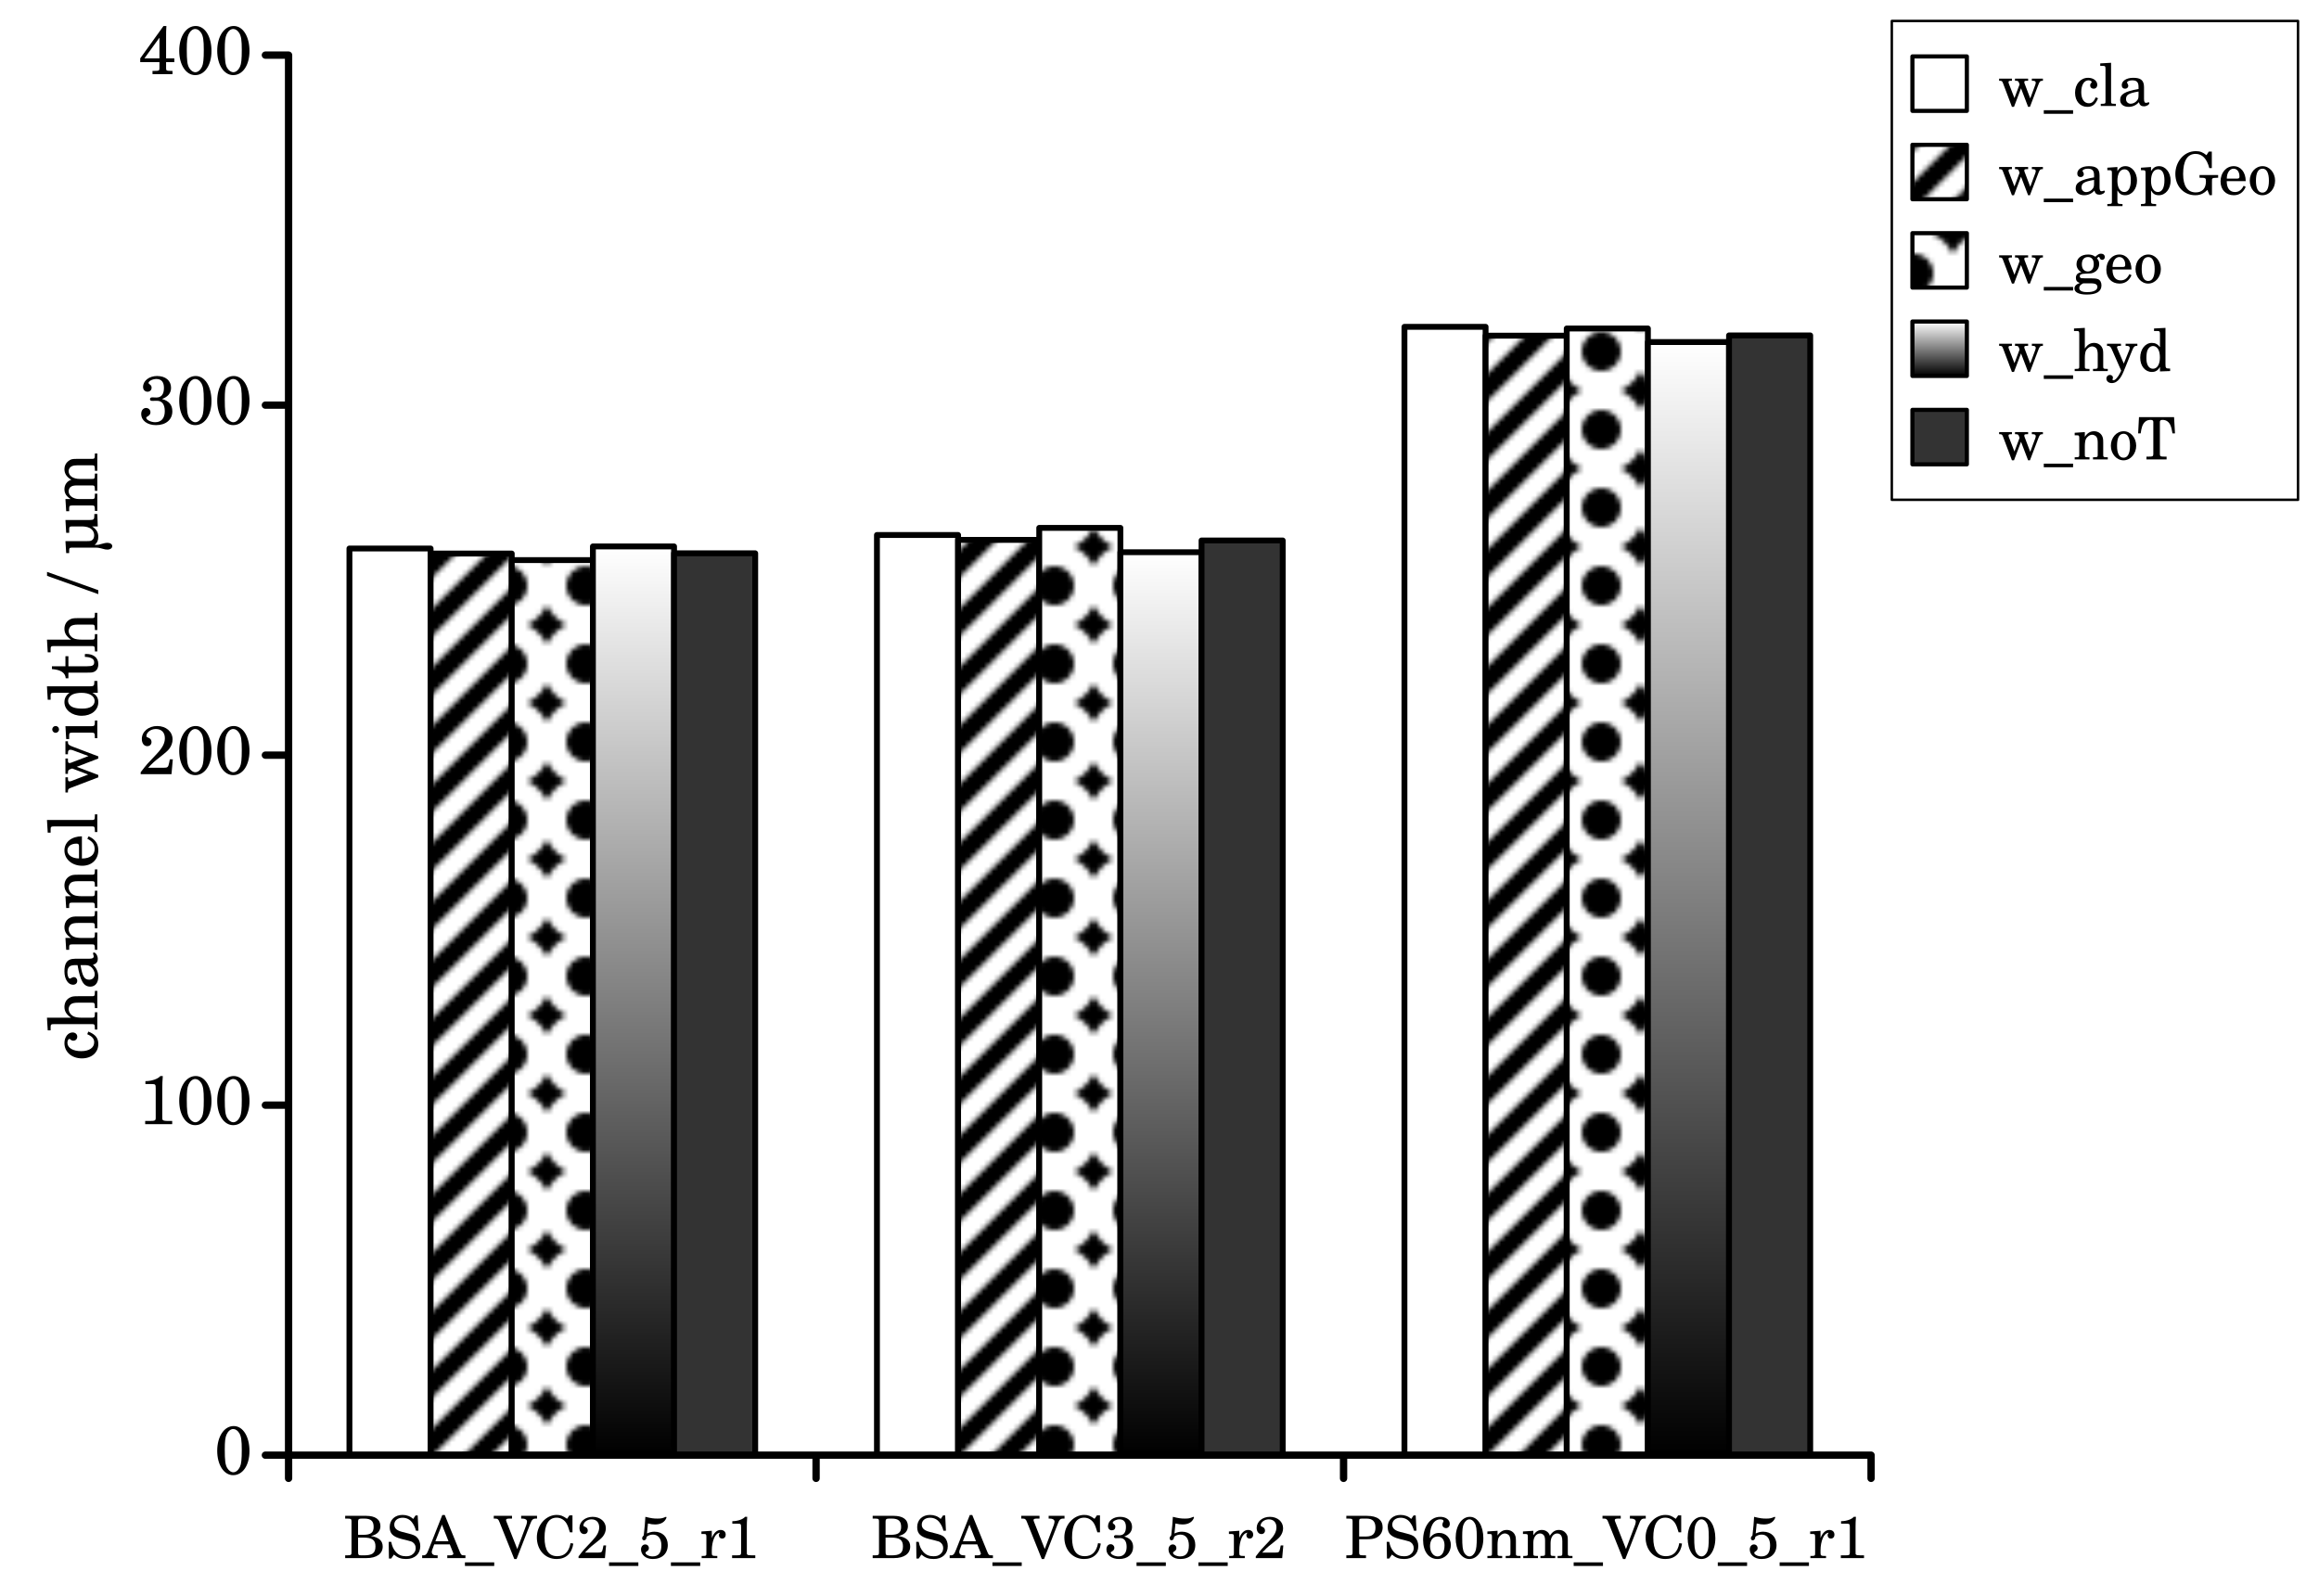 <?xml version="1.0" encoding="UTF-8"?>
<svg xmlns="http://www.w3.org/2000/svg" xmlns:xlink="http://www.w3.org/1999/xlink" width="475pt" height="327pt" viewBox="0 0 475 327" version="1.1">
<defs>
<g>
<symbol overflow="visible" id="glyph0-0">
<path style="stroke:none;" d=""/>
</symbol>
<symbol overflow="visible" id="glyph0-1">
<path style="stroke:none;" d="M 8.047 -2.359 C 8.047 -3.547 7.266 -4.234 5.641 -4.531 C 6.953 -4.797 7.578 -5.562 7.578 -6.547 C 7.578 -7.938 6.484 -8.656 4.672 -8.656 L 0.359 -8.656 L 0.359 -8.094 L 0.578 -8.094 C 1.547 -8.094 1.656 -8.047 1.656 -7.531 L 1.656 -1.125 C 1.656 -0.625 1.547 -0.562 0.578 -0.562 L 0.359 -0.562 L 0.359 0 L 4.719 0 C 6.797 0 8.047 -0.891 8.047 -2.359 Z M 6.188 -6.391 C 6.188 -5.219 5.609 -4.766 4.062 -4.766 L 3 -4.766 L 3 -7.5 C 3 -7.969 3.172 -8.094 3.797 -8.094 L 4.266 -8.094 C 5.688 -8.094 6.188 -7.531 6.188 -6.391 Z M 6.562 -2.391 C 6.562 -0.969 5.859 -0.562 4.203 -0.562 L 3.703 -0.562 C 3.078 -0.562 3 -0.656 3 -1.312 L 3 -4.203 L 4.062 -4.203 C 5.922 -4.203 6.562 -3.703 6.562 -2.391 Z M 6.562 -2.391 "/>
</symbol>
<symbol overflow="visible" id="glyph0-2">
<path style="stroke:none;" d="M 7.078 -2.453 C 7.078 -3.203 6.828 -3.844 6.359 -4.297 C 6.031 -4.609 5.562 -4.812 4.609 -5.047 L 3.328 -5.375 C 2.25 -5.656 1.75 -6.125 1.75 -6.859 C 1.75 -7.688 2.438 -8.266 3.453 -8.266 C 4.297 -8.266 4.984 -7.906 5.453 -7.219 C 5.812 -6.734 6.031 -6.234 6.188 -5.609 L 6.703 -5.609 L 6.547 -8.734 L 6.109 -8.734 L 5.625 -8.016 C 5.062 -8.562 4.297 -8.844 3.438 -8.844 C 1.875 -8.844 0.812 -7.844 0.812 -6.344 C 0.812 -5.031 1.469 -4.375 3.234 -3.922 L 4.375 -3.641 C 5.25 -3.406 5.344 -3.391 5.594 -3.188 C 5.953 -2.922 6.141 -2.516 6.141 -2.047 C 6.141 -1.578 5.969 -1.172 5.609 -0.859 C 5.203 -0.5 4.812 -0.375 4.156 -0.375 C 3.266 -0.375 2.625 -0.641 2.062 -1.266 C 1.562 -1.844 1.312 -2.406 1.125 -3.328 L 0.609 -3.328 L 0.656 0.094 L 1.125 0.094 L 1.672 -0.719 C 2.469 -0.062 3.141 0.188 4.188 0.188 C 5.953 0.188 7.078 -0.859 7.078 -2.453 Z M 7.078 -2.453 "/>
</symbol>
<symbol overflow="visible" id="glyph0-3">
<path style="stroke:none;" d="M 8.766 0 L 8.766 -0.562 L 8.547 -0.562 C 7.938 -0.562 7.875 -0.656 7.594 -1.328 L 4.531 -8.828 L 4.031 -8.828 L 1.266 -1.844 C 0.844 -0.75 0.672 -0.562 0.078 -0.562 L -0.094 -0.562 L -0.094 0 L 3.078 0 L 3.078 -0.562 L 2.844 -0.562 C 2.203 -0.562 1.875 -0.797 1.875 -1.25 C 1.875 -1.391 1.906 -1.562 1.984 -1.75 L 2.375 -2.812 L 5.562 -2.812 L 6.203 -1.203 C 6.281 -1.016 6.297 -0.938 6.297 -0.875 C 6.297 -0.688 6 -0.562 5.562 -0.562 L 5.047 -0.562 L 5.047 0 Z M 5.297 -3.453 L 2.609 -3.453 L 3.953 -6.859 Z M 5.297 -3.453 "/>
</symbol>
<symbol overflow="visible" id="glyph0-4">
<path style="stroke:none;" d="M 6 1.609 L 6 0.875 L 0 0.875 L 0 1.609 Z M 6 1.609 "/>
</symbol>
<symbol overflow="visible" id="glyph0-5">
<path style="stroke:none;" d="M 8.766 -8.094 L 8.766 -8.656 L 5.516 -8.656 L 5.516 -8.094 L 5.75 -8.094 C 6.359 -8.094 6.719 -7.859 6.719 -7.469 C 6.719 -7.312 6.656 -7.031 6.578 -6.797 L 4.719 -1.859 L 2.516 -7.438 C 2.453 -7.578 2.422 -7.734 2.422 -7.797 C 2.422 -8.016 2.625 -8.094 3.172 -8.094 L 3.641 -8.094 L 3.641 -8.656 L -0.094 -8.656 L -0.094 -8.094 L 0.141 -8.094 C 0.672 -8.094 0.844 -7.984 1.062 -7.422 L 4.109 0.188 L 4.578 0.188 L 7.344 -6.922 C 7.703 -7.859 7.875 -8.094 8.562 -8.094 Z M 8.766 -8.094 "/>
</symbol>
<symbol overflow="visible" id="glyph0-6">
<path style="stroke:none;" d="M 8.016 -2.969 L 7.453 -3.062 C 7.109 -1.203 6.156 -0.391 4.734 -0.391 C 2.969 -0.391 2.125 -1.625 2.125 -4.203 C 2.125 -6.812 2.922 -8.281 4.594 -8.281 C 5.438 -8.281 6.188 -7.844 6.641 -7.062 C 6.859 -6.672 7.047 -6.203 7.312 -5.281 L 7.844 -5.281 L 7.844 -8.75 L 7.219 -8.75 L 6.734 -8.047 C 5.875 -8.656 5.406 -8.844 4.609 -8.844 C 2.406 -8.844 0.547 -6.75 0.547 -4.25 C 0.547 -1.672 2.234 0.188 4.594 0.188 C 6.516 0.188 7.734 -0.953 8.016 -2.969 Z M 8.016 -2.969 "/>
</symbol>
<symbol overflow="visible" id="glyph0-7">
<path style="stroke:none;" d="M 6.062 -2.594 L 5.531 -2.594 L 5.406 -1.984 C 5.25 -1.219 5.156 -1.125 4.422 -1.125 L 1.734 -1.125 C 2.562 -1.984 2.828 -2.25 3.594 -2.844 C 4.688 -3.688 5.172 -4.109 5.438 -4.469 C 5.812 -4.984 6.016 -5.531 6.016 -6.109 C 6.016 -7.469 4.875 -8.453 3.312 -8.453 C 1.781 -8.453 0.609 -7.469 0.609 -6.188 C 0.609 -5.438 1 -4.922 1.578 -4.922 C 2.016 -4.922 2.312 -5.219 2.312 -5.656 C 2.312 -5.953 2.141 -6.234 1.891 -6.344 C 1.438 -6.531 1.422 -6.547 1.422 -6.703 C 1.422 -7.312 2.172 -7.938 3.078 -7.938 C 4.062 -7.938 4.656 -7.312 4.656 -6.312 C 4.656 -5.422 4.234 -4.625 3.234 -3.562 L 1.594 -1.812 C 1.156 -1.312 0.953 -1.031 0.422 -0.344 L 0.422 0 L 5.828 0 Z M 6.062 -2.594 "/>
</symbol>
<symbol overflow="visible" id="glyph0-8">
<path style="stroke:none;" d="M 6.031 -2.688 C 6.031 -4.312 4.938 -5.406 3.312 -5.406 C 2.812 -5.406 2.422 -5.328 1.766 -5.047 L 1.969 -7.094 C 2.609 -6.938 2.953 -6.891 3.422 -6.891 C 4.438 -6.891 5.188 -7.25 5.578 -7.906 C 5.719 -8.141 5.766 -8.25 5.766 -8.344 C 5.766 -8.406 5.719 -8.453 5.656 -8.453 C 5.625 -8.453 5.562 -8.438 5.516 -8.406 C 4.922 -8.141 4.594 -8.094 3.906 -8.094 C 3.141 -8.094 2.703 -8.141 1.438 -8.453 C 1.391 -7.438 1.281 -6.156 1.109 -4.672 C 0.859 -4.406 0.781 -4.25 0.781 -4.062 C 0.781 -3.812 0.938 -3.641 1.156 -3.641 C 1.469 -3.641 1.656 -3.906 1.703 -4.375 C 2.125 -4.688 2.516 -4.812 3 -4.812 C 4.062 -4.812 4.719 -3.984 4.719 -2.609 C 4.719 -1.188 4.219 -0.344 2.922 -0.344 C 2.203 -0.344 1.469 -0.703 1.469 -1.078 C 1.469 -1.156 1.531 -1.266 1.688 -1.344 C 2.047 -1.578 2.156 -1.734 2.156 -2.047 C 2.156 -2.469 1.844 -2.797 1.406 -2.797 C 0.922 -2.797 0.547 -2.359 0.547 -1.781 C 0.547 -0.719 1.469 0.188 2.953 0.188 C 4.844 0.188 6.031 -0.922 6.031 -2.688 Z M 6.031 -2.688 "/>
</symbol>
<symbol overflow="visible" id="glyph0-9">
<path style="stroke:none;" d="M 5.219 -4.812 C 5.219 -5.391 4.812 -5.766 4.172 -5.766 C 3.422 -5.766 2.766 -5.156 2.375 -4.109 L 2.375 -5.594 L 0.25 -5.453 L 0.25 -4.938 L 0.75 -4.938 C 1.188 -4.938 1.266 -4.859 1.266 -4.344 L 1.266 -1 C 1.266 -0.516 1.25 -0.438 0.469 -0.438 L 0.297 -0.438 L 0.297 0 L 3.5 0 L 3.5 -0.438 L 3.281 -0.438 C 2.516 -0.438 2.375 -0.516 2.375 -1 L 2.375 -1.594 C 2.375 -2.5 2.547 -3.406 2.844 -4.094 C 3.125 -4.766 3.547 -5.141 4.047 -5.203 C 3.875 -5 3.828 -4.891 3.828 -4.656 C 3.828 -4.266 4.109 -4 4.484 -4 C 4.922 -4 5.219 -4.312 5.219 -4.812 Z M 5.219 -4.812 "/>
</symbol>
<symbol overflow="visible" id="glyph0-10">
<path style="stroke:none;" d="M 5.953 0 L 5.953 -0.562 L 5.297 -0.562 C 4.656 -0.562 4.391 -0.609 4.297 -0.734 C 4.219 -0.812 4.219 -0.812 4.219 -1.469 L 4.219 -6.438 C 4.219 -7.016 4.234 -7.594 4.297 -8.453 L 3.859 -8.453 C 3.453 -7.953 2.359 -7.562 1.25 -7.562 L 1.25 -7.047 L 2.297 -7.047 C 3 -7.047 3.047 -7 3.047 -6.281 L 3.047 -1.125 C 3.047 -0.625 2.938 -0.562 1.984 -0.562 L 1.203 -0.562 L 1.203 0 Z M 5.953 0 "/>
</symbol>
<symbol overflow="visible" id="glyph0-11">
<path style="stroke:none;" d="M 5.969 -2.25 C 5.969 -3.391 5.391 -4.062 4.156 -4.422 C 5.156 -4.781 5.75 -5.406 5.75 -6.391 C 5.75 -7.625 4.781 -8.453 3.297 -8.453 C 1.891 -8.453 0.828 -7.625 0.828 -6.531 C 0.828 -6.031 1.156 -5.688 1.625 -5.688 C 2.047 -5.688 2.328 -5.969 2.328 -6.406 C 2.328 -6.656 2.234 -6.828 1.953 -7.016 C 1.844 -7.109 1.797 -7.156 1.797 -7.234 C 1.797 -7.578 2.516 -7.938 3.188 -7.938 C 4.047 -7.938 4.5 -7.391 4.5 -6.375 C 4.5 -5.25 4.047 -4.672 3.188 -4.672 C 3.016 -4.672 2.641 -4.703 2.438 -4.703 C 2.188 -4.703 2.047 -4.594 2.047 -4.375 C 2.047 -4.172 2.188 -4.078 2.422 -4.078 C 3.125 -4.078 3.188 -4.109 3.281 -4.109 C 4.156 -4.109 4.641 -3.469 4.641 -2.281 C 4.641 -1.047 4.031 -0.344 2.969 -0.344 C 2.203 -0.344 1.391 -0.75 1.391 -1.109 C 1.391 -1.219 1.422 -1.234 1.656 -1.375 C 1.984 -1.578 2.125 -1.781 2.125 -2.094 C 2.125 -2.516 1.797 -2.844 1.359 -2.844 C 0.859 -2.844 0.5 -2.406 0.5 -1.781 C 0.5 -0.625 1.578 0.188 3.109 0.188 C 4.844 0.188 5.969 -0.781 5.969 -2.25 Z M 5.969 -2.25 "/>
</symbol>
<symbol overflow="visible" id="glyph0-12">
<path style="stroke:none;" d="M 7.781 -6.281 C 7.781 -7.781 6.75 -8.656 4.531 -8.656 L 0.344 -8.656 L 0.344 -8.094 L 0.547 -8.094 C 1.531 -8.094 1.625 -8.047 1.625 -7.531 L 1.625 -1.125 C 1.625 -0.625 1.531 -0.562 0.547 -0.562 L 0.344 -0.562 L 0.344 0 L 4.375 0 L 4.375 -0.562 L 4.062 -0.562 C 3.078 -0.562 2.969 -0.625 2.969 -1.125 L 2.969 -3.859 L 4.328 -3.859 C 5.406 -3.859 5.969 -3.938 6.453 -4.156 C 7.312 -4.578 7.781 -5.344 7.781 -6.281 Z M 6.312 -6.234 C 6.312 -5 5.703 -4.422 4.422 -4.422 L 2.969 -4.422 L 2.969 -7.484 C 2.969 -8.047 3.047 -8.094 3.703 -8.094 L 4.469 -8.094 C 5.719 -8.094 6.312 -7.516 6.312 -6.234 Z M 6.312 -6.234 "/>
</symbol>
<symbol overflow="visible" id="glyph0-13">
<path style="stroke:none;" d="M 6.188 -2.688 C 6.188 -4.109 5.172 -5.156 3.812 -5.156 C 3 -5.156 2.406 -4.844 1.844 -4.078 C 1.953 -5.578 2.016 -5.969 2.281 -6.594 C 2.625 -7.438 3.25 -7.938 4.016 -7.938 C 4.438 -7.938 4.688 -7.797 4.688 -7.578 C 4.688 -7.531 4.688 -7.5 4.625 -7.422 C 4.516 -7.188 4.453 -7.016 4.453 -6.859 C 4.453 -6.438 4.766 -6.141 5.188 -6.141 C 5.641 -6.141 5.969 -6.5 5.969 -7.016 C 5.969 -7.844 5.141 -8.453 4.016 -8.453 C 1.766 -8.453 0.5 -6.156 0.5 -3.703 C 0.5 -1.359 1.656 0.188 3.438 0.188 C 5.031 0.188 6.188 -1.141 6.188 -2.688 Z M 4.891 -2.609 C 4.891 -1.219 4.328 -0.344 3.453 -0.344 C 2.609 -0.344 1.922 -1.25 1.922 -2.438 C 1.922 -3.672 2.516 -4.422 3.484 -4.422 C 4.359 -4.422 4.891 -3.75 4.891 -2.609 Z M 4.891 -2.609 "/>
</symbol>
<symbol overflow="visible" id="glyph0-14">
<path style="stroke:none;" d="M 6.172 -4.062 C 6.172 -6.5 5.094 -8.453 3.406 -8.453 C 1.734 -8.453 0.5 -6.609 0.5 -4.109 C 0.5 -1.625 1.688 0.188 3.312 0.188 C 4.984 0.188 6.172 -1.578 6.172 -4.062 Z M 4.828 -4.281 C 4.828 -2.609 4.734 -1.812 4.5 -1.281 C 4.219 -0.703 3.797 -0.344 3.344 -0.344 C 2.938 -0.344 2.562 -0.594 2.266 -1.078 C 1.938 -1.641 1.844 -2.406 1.844 -4.359 C 1.844 -5.75 1.922 -6.453 2.156 -6.969 C 2.438 -7.578 2.875 -7.938 3.328 -7.938 C 3.719 -7.938 4.109 -7.672 4.391 -7.188 C 4.719 -6.641 4.828 -5.922 4.828 -4.281 Z M 4.828 -4.281 "/>
</symbol>
<symbol overflow="visible" id="glyph0-15">
<path style="stroke:none;" d="M 7.109 0 L 7.109 -0.438 L 6.953 -0.438 C 6.188 -0.438 6.172 -0.516 6.172 -1 L 6.172 -3.359 C 6.172 -4.219 6.125 -4.438 5.922 -4.844 C 5.609 -5.422 5 -5.766 4.297 -5.766 C 3.531 -5.766 2.922 -5.406 2.406 -4.625 L 2.406 -5.594 L 0.328 -5.453 L 0.328 -4.938 L 0.75 -4.938 C 1.203 -4.938 1.266 -4.859 1.266 -4.344 L 1.266 -1 C 1.266 -0.516 1.266 -0.438 0.484 -0.438 L 0.328 -0.438 L 0.328 0 L 3.359 0 L 3.359 -0.438 L 3.188 -0.438 C 2.406 -0.438 2.406 -0.516 2.406 -1 L 2.406 -2.719 C 2.406 -3.312 2.484 -3.859 2.609 -4.125 C 2.875 -4.672 3.406 -5.047 3.922 -5.047 C 4.234 -5.047 4.594 -4.859 4.781 -4.625 C 4.953 -4.375 5.047 -4 5.047 -3.422 L 5.047 -1 C 5.047 -0.516 5.031 -0.438 4.25 -0.438 L 4.078 -0.438 L 4.078 0 Z M 7.109 0 "/>
</symbol>
<symbol overflow="visible" id="glyph0-16">
<path style="stroke:none;" d="M 10.422 0 L 10.422 -0.438 L 10.25 -0.438 C 9.484 -0.438 9.469 -0.516 9.469 -1.016 L 9.469 -3.688 C 9.469 -4.422 9.391 -4.688 9.078 -5.094 C 8.734 -5.531 8.25 -5.766 7.672 -5.766 C 6.891 -5.766 6.312 -5.406 5.797 -4.578 C 5.594 -5.297 4.938 -5.766 4.141 -5.766 C 3.422 -5.766 2.875 -5.422 2.406 -4.672 L 2.406 -5.594 L 0.281 -5.453 L 0.281 -4.938 L 0.766 -4.938 C 1.219 -4.938 1.281 -4.859 1.281 -4.344 L 1.281 -1.016 C 1.281 -0.516 1.266 -0.438 0.5 -0.438 L 0.344 -0.438 L 0.344 0 L 3.359 0 L 3.359 -0.438 L 3.188 -0.438 C 2.422 -0.438 2.406 -0.516 2.406 -1.016 L 2.406 -3.188 C 2.406 -4.25 3 -5.047 3.781 -5.047 C 4.094 -5.047 4.422 -4.875 4.578 -4.641 C 4.734 -4.422 4.812 -4.062 4.812 -3.578 L 4.812 -1 C 4.812 -0.516 4.797 -0.438 4.016 -0.438 L 3.859 -0.438 L 3.859 0 L 6.891 0 L 6.891 -0.438 L 6.719 -0.438 C 5.953 -0.438 5.938 -0.516 5.938 -1 L 5.938 -3.078 C 5.938 -4.266 6.484 -5.047 7.312 -5.047 C 7.719 -5.047 8.047 -4.812 8.203 -4.438 C 8.297 -4.172 8.344 -3.906 8.344 -3.438 L 8.344 -1 C 8.344 -0.516 8.328 -0.438 7.547 -0.438 L 7.375 -0.438 L 7.375 0 Z M 10.422 0 "/>
</symbol>
<symbol overflow="visible" id="glyph0-17">
<path style="stroke:none;" d="M 9.156 -5.156 L 9.156 -5.594 L 6.891 -5.594 L 6.891 -5.156 L 7.094 -5.156 C 7.516 -5.156 7.688 -5.031 7.688 -4.734 C 7.688 -4.609 7.625 -4.422 7.578 -4.281 L 6.562 -1.547 L 5.391 -4.625 C 5.359 -4.719 5.344 -4.781 5.344 -4.891 C 5.344 -5.094 5.453 -5.156 5.844 -5.156 L 6.125 -5.156 L 6.125 -5.594 L 3.438 -5.594 L 3.438 -5.156 L 3.641 -5.156 C 4.031 -5.156 4.156 -5.062 4.266 -4.719 L 4.375 -4.406 L 3.328 -1.609 L 2.156 -4.625 C 2.141 -4.703 2.109 -4.812 2.109 -4.891 C 2.109 -5.094 2.25 -5.156 2.609 -5.156 L 2.812 -5.156 L 2.812 -5.594 L 0.188 -5.594 L 0.188 -5.156 L 0.391 -5.156 C 0.734 -5.156 0.859 -5.047 1.016 -4.578 L 2.812 0.188 L 3.234 0.188 L 4.672 -3.609 L 6.125 0.188 L 6.5 0.188 L 8.188 -4.25 C 8.453 -4.953 8.578 -5.156 9 -5.156 Z M 9.156 -5.156 "/>
</symbol>
<symbol overflow="visible" id="glyph0-18">
<path style="stroke:none;" d="M 5.109 -1.578 L 4.641 -1.766 C 4.266 -0.906 3.859 -0.547 3.234 -0.547 C 2.266 -0.547 1.672 -1.422 1.672 -2.828 C 1.672 -4.281 2.25 -5.25 3.141 -5.25 C 3.5 -5.25 3.812 -5.094 3.812 -4.891 C 3.812 -4.859 3.797 -4.828 3.75 -4.75 C 3.547 -4.531 3.5 -4.406 3.5 -4.203 C 3.5 -3.797 3.797 -3.531 4.219 -3.531 C 4.641 -3.531 4.953 -3.859 4.953 -4.344 C 4.953 -5.141 4.156 -5.766 3.078 -5.766 C 1.531 -5.766 0.406 -4.484 0.406 -2.703 C 0.406 -1 1.422 0.188 2.922 0.188 C 3.984 0.188 4.594 -0.312 5.109 -1.578 Z M 5.109 -1.578 "/>
</symbol>
<symbol overflow="visible" id="glyph0-19">
<path style="stroke:none;" d="M 3.438 0 L 3.438 -0.438 L 3.234 -0.438 C 2.453 -0.438 2.453 -0.516 2.453 -1 L 2.453 -8.844 L 0.234 -8.719 L 0.234 -8.203 L 0.812 -8.203 C 1.25 -8.203 1.312 -8.109 1.312 -7.594 L 1.312 -1 C 1.312 -0.516 1.312 -0.438 0.547 -0.438 L 0.344 -0.438 L 0.344 0 Z M 3.438 0 "/>
</symbol>
<symbol overflow="visible" id="glyph0-20">
<path style="stroke:none;" d="M 6.516 -0.609 C 6.516 -0.703 6.453 -0.75 6.391 -0.75 C 6.234 -0.75 5.953 -0.625 5.875 -0.625 C 5.547 -0.625 5.422 -0.859 5.422 -1.453 L 5.422 -3.859 C 5.422 -5.406 4.578 -5.766 3.188 -5.766 C 1.844 -5.766 0.859 -5.141 0.859 -4.266 C 0.859 -3.812 1.125 -3.531 1.547 -3.531 C 1.922 -3.531 2.203 -3.781 2.203 -4.141 C 2.203 -4.359 1.938 -4.734 1.938 -4.781 C 1.938 -5.047 2.422 -5.25 3 -5.25 C 3.797 -5.25 4.297 -4.984 4.297 -3.938 L 4.297 -3.469 C 1.5 -2.984 0.531 -2.406 0.531 -1.219 C 0.531 -0.375 1.219 0.188 2.266 0.188 C 3.094 0.188 3.844 -0.156 4.359 -0.766 C 4.547 -0.156 4.844 0.078 5.406 0.078 C 5.953 0.078 6.516 -0.266 6.516 -0.609 Z M 4.297 -2.406 C 4.297 -1.688 4.266 -1.516 4.062 -1.203 C 3.75 -0.75 3.203 -0.453 2.688 -0.453 C 2.141 -0.453 1.734 -0.859 1.734 -1.391 C 1.734 -2.25 2.219 -2.609 4.297 -2.953 Z M 4.297 -2.406 "/>
</symbol>
<symbol overflow="visible" id="glyph0-21">
<path style="stroke:none;" d="M 6.422 -2.812 C 6.422 -4.469 5.391 -5.766 4.062 -5.766 C 3.328 -5.766 2.828 -5.453 2.406 -4.734 L 2.406 -5.594 L 0.344 -5.453 L 0.344 -4.938 L 0.766 -4.938 C 1.219 -4.938 1.281 -4.859 1.281 -4.344 L 1.281 1.422 C 1.281 1.906 1.266 1.984 0.5 1.984 L 0.344 1.984 L 0.344 2.422 L 3.453 2.422 L 3.453 1.984 L 3.281 1.984 C 2.516 1.984 2.406 1.906 2.406 1.422 L 2.406 -0.797 C 2.812 -0.094 3.266 0.188 4 0.188 C 5.391 0.188 6.422 -1.109 6.422 -2.812 Z M 5.156 -2.891 C 5.156 -1.344 4.672 -0.469 3.812 -0.469 C 2.969 -0.469 2.406 -1.359 2.406 -2.734 C 2.406 -4.219 2.938 -5.125 3.859 -5.125 C 4.688 -5.125 5.156 -4.297 5.156 -2.891 Z M 5.156 -2.891 "/>
</symbol>
<symbol overflow="visible" id="glyph0-22">
<path style="stroke:none;" d="M 9.266 -3.391 L 9.266 -3.953 L 5.453 -3.953 L 5.453 -3.391 L 5.672 -3.391 C 6.688 -3.391 6.766 -3.328 6.766 -2.656 C 6.766 -1.203 6 -0.391 4.688 -0.391 C 3 -0.391 2.094 -1.688 2.094 -4.172 C 2.094 -6.859 2.969 -8.281 4.641 -8.281 C 6.016 -8.281 6.953 -7.297 7.453 -5.375 L 7.969 -5.375 L 7.969 -8.75 L 7.344 -8.75 L 6.875 -8.016 C 6.094 -8.641 5.562 -8.844 4.688 -8.844 C 2.188 -8.844 0.5 -6.578 0.5 -4.172 C 0.5 -1.594 2.297 0.188 4.562 0.188 C 5.562 0.188 6.281 -0.125 7.062 -0.906 L 7.5 0.172 L 8 0.172 L 8 -2.469 C 8 -3.125 8 -3.125 8.078 -3.219 C 8.188 -3.344 8.438 -3.391 9.078 -3.391 Z M 9.266 -3.391 "/>
</symbol>
<symbol overflow="visible" id="glyph0-23">
<path style="stroke:none;" d="M 5.578 -1.531 L 5.156 -1.75 C 4.672 -0.828 4.156 -0.469 3.359 -0.469 C 2.359 -0.469 1.688 -1.188 1.688 -2.703 L 5.578 -2.703 C 5.578 -4.5 4.578 -5.766 3.109 -5.766 C 1.578 -5.766 0.422 -4.438 0.422 -2.641 C 0.422 -0.953 1.516 0.188 3.125 0.188 C 4.266 0.188 5.094 -0.391 5.578 -1.531 Z M 4.297 -3.656 C 4.297 -3.312 4.188 -3.219 3.797 -3.219 L 1.703 -3.219 C 1.703 -4.5 2.359 -5.25 3.078 -5.25 C 3.812 -5.25 4.297 -4.625 4.297 -3.656 Z M 4.297 -3.656 "/>
</symbol>
<symbol overflow="visible" id="glyph0-24">
<path style="stroke:none;" d="M 5.594 -2.797 C 5.594 -4.438 4.438 -5.766 3.031 -5.766 C 1.562 -5.766 0.406 -4.469 0.406 -2.781 C 0.406 -1.141 1.562 0.188 3 0.188 C 4.438 0.188 5.594 -1.141 5.594 -2.797 Z M 4.328 -2.797 C 4.328 -1.203 3.859 -0.344 3 -0.344 C 2.141 -0.344 1.672 -1.203 1.672 -2.781 C 1.672 -4.422 2.125 -5.25 3.031 -5.25 C 3.859 -5.25 4.328 -4.375 4.328 -2.797 Z M 4.328 -2.797 "/>
</symbol>
<symbol overflow="visible" id="glyph0-25">
<path style="stroke:none;" d="M 6.5 -5.25 C 6.5 -5.656 6.188 -5.938 5.719 -5.938 C 5.328 -5.938 5.109 -5.812 4.562 -5.312 C 4.062 -5.656 3.672 -5.766 3.078 -5.766 C 1.641 -5.766 0.703 -4.984 0.703 -3.781 C 0.703 -3.078 1.094 -2.453 1.719 -2.172 C 0.906 -1.984 0.578 -1.625 0.578 -0.969 C 0.578 -0.438 0.812 -0.125 1.375 0.062 C 0.641 0.328 0.281 0.703 0.281 1.203 C 0.281 1.984 1.203 2.438 2.812 2.438 C 4.812 2.438 5.812 1.797 5.812 0.547 C 5.812 -0.062 5.547 -0.547 5.094 -0.719 C 4.781 -0.844 4.406 -0.891 3.578 -0.891 L 2.359 -0.891 C 1.688 -0.891 1.656 -0.922 1.516 -1 C 1.422 -1.047 1.375 -1.172 1.375 -1.312 C 1.375 -1.672 1.688 -1.828 2.5 -1.844 C 3.641 -1.875 3.812 -1.891 4.219 -2.078 C 4.938 -2.406 5.344 -3.031 5.344 -3.812 C 5.344 -4.297 5.234 -4.594 4.891 -4.984 C 5.094 -5.203 5.203 -5.281 5.297 -5.281 C 5.438 -5.281 5.453 -4.672 5.969 -4.672 C 6.266 -4.672 6.5 -4.922 6.5 -5.25 Z M 4.234 -3.797 C 4.234 -2.875 3.781 -2.297 3.016 -2.297 C 2.266 -2.297 1.797 -2.875 1.797 -3.766 C 1.797 -4.719 2.25 -5.25 3.062 -5.25 C 3.812 -5.25 4.234 -4.734 4.234 -3.797 Z M 4.984 0.859 C 4.984 1.547 4.203 1.938 2.859 1.938 C 1.844 1.938 1.266 1.641 1.266 1.109 C 1.266 0.703 1.484 0.438 2.062 0.141 L 2.953 0.141 C 3.953 0.141 4.016 0.141 4.203 0.172 C 4.688 0.219 4.984 0.484 4.984 0.859 Z M 4.984 0.859 "/>
</symbol>
<symbol overflow="visible" id="glyph0-26">
<path style="stroke:none;" d="M 7.109 0 L 7.109 -0.438 L 6.953 -0.438 C 6.188 -0.438 6.172 -0.516 6.172 -1 L 6.172 -3.359 C 6.172 -4.219 6.125 -4.438 5.922 -4.844 C 5.609 -5.422 5.016 -5.766 4.297 -5.766 C 3.531 -5.766 2.938 -5.406 2.406 -4.609 L 2.406 -8.844 L 0.188 -8.719 L 0.188 -8.203 L 0.75 -8.203 C 1.203 -8.203 1.266 -8.109 1.266 -7.594 L 1.266 -1 C 1.266 -0.516 1.266 -0.438 0.484 -0.438 L 0.328 -0.438 L 0.328 0 L 3.359 0 L 3.359 -0.438 L 3.188 -0.438 C 2.406 -0.438 2.406 -0.516 2.406 -1 L 2.406 -2.719 C 2.406 -3.312 2.484 -3.859 2.609 -4.125 C 2.875 -4.672 3.406 -5.047 3.922 -5.047 C 4.234 -5.047 4.594 -4.859 4.781 -4.625 C 4.953 -4.359 5.047 -4 5.047 -3.406 L 5.047 -1 C 5.047 -0.516 5.031 -0.438 4.25 -0.438 L 4.078 -0.438 L 4.078 0 Z M 7.109 0 "/>
</symbol>
<symbol overflow="visible" id="glyph0-27">
<path style="stroke:none;" d="M 6.375 -5.156 L 6.375 -5.594 L 3.969 -5.594 L 3.969 -5.156 L 4.156 -5.156 C 4.625 -5.156 4.812 -5.031 4.812 -4.719 C 4.812 -4.594 4.781 -4.438 4.688 -4.234 L 3.594 -1.531 L 2.281 -4.609 C 2.234 -4.719 2.203 -4.797 2.203 -4.859 C 2.203 -5.078 2.359 -5.156 2.766 -5.156 L 3.016 -5.156 L 3.016 -5.594 L 0.156 -5.594 L 0.156 -5.156 L 0.312 -5.156 C 0.703 -5.156 0.891 -4.984 1.109 -4.516 L 3.062 -0.078 L 2.859 0.344 C 2.406 1.25 1.859 1.891 1.469 1.891 C 1.375 1.891 1.281 1.844 1.281 1.766 C 1.281 1.688 1.375 1.469 1.375 1.344 C 1.375 1.031 1.109 0.797 0.75 0.797 C 0.344 0.797 0.031 1.109 0.031 1.547 C 0.031 2.078 0.5 2.469 1.125 2.469 C 1.766 2.469 2.297 2.156 2.781 1.516 C 3.156 1.016 3.391 0.531 3.922 -0.797 L 5.297 -4.188 C 5.594 -4.922 5.766 -5.156 6.234 -5.156 Z M 6.375 -5.156 "/>
</symbol>
<symbol overflow="visible" id="glyph0-28">
<path style="stroke:none;" d="M 6.641 0 L 6.641 -0.516 L 6.438 -0.516 C 5.781 -0.516 5.688 -0.641 5.688 -1.391 L 5.688 -8.844 L 3.344 -8.719 L 3.344 -8.203 L 4.047 -8.203 C 4.469 -8.203 4.562 -8.109 4.562 -7.594 L 4.562 -4.891 C 4.109 -5.5 3.594 -5.766 2.906 -5.766 C 1.547 -5.766 0.516 -4.469 0.516 -2.734 C 0.516 -1.031 1.516 0.188 2.906 0.188 C 3.656 0.188 4.172 -0.141 4.562 -0.859 L 4.562 0.078 Z M 4.547 -2.766 C 4.547 -1.375 4 -0.469 3.125 -0.469 C 2.297 -0.469 1.781 -1.266 1.781 -2.594 C 1.781 -3.297 1.844 -3.844 2 -4.25 C 2.203 -4.781 2.656 -5.125 3.141 -5.125 C 3.641 -5.125 4.109 -4.766 4.312 -4.219 C 4.469 -3.859 4.547 -3.344 4.547 -2.766 Z M 4.547 -2.766 "/>
</symbol>
<symbol overflow="visible" id="glyph0-29">
<path style="stroke:none;" d="M 7.781 -5.328 L 7.594 -8.656 L 0.406 -8.656 L 0.234 -5.328 L 0.75 -5.328 C 0.828 -5.922 0.938 -6.391 1.062 -6.766 C 1.375 -7.641 1.953 -8.094 2.766 -8.094 C 3.172 -8.094 3.344 -7.969 3.344 -7.672 L 3.344 -1.125 C 3.344 -0.625 3.234 -0.562 2.25 -0.562 L 1.938 -0.562 L 1.938 0 L 6.062 0 L 6.062 -0.562 L 5.75 -0.562 C 4.781 -0.562 4.688 -0.625 4.688 -1.125 L 4.688 -7.672 C 4.688 -7.969 4.844 -8.094 5.25 -8.094 C 5.969 -8.094 6.562 -7.688 6.859 -6.969 C 7.047 -6.531 7.156 -6.016 7.266 -5.328 Z M 7.781 -5.328 "/>
</symbol>
<symbol overflow="visible" id="glyph1-0">
<path style="stroke:none;" d=""/>
</symbol>
<symbol overflow="visible" id="glyph1-1">
<path style="stroke:none;" d="M 7.203 -4.75 C 7.203 -7.594 5.938 -9.859 3.969 -9.859 C 2.016 -9.859 0.594 -7.719 0.594 -4.781 C 0.594 -1.906 1.969 0.203 3.859 0.203 C 5.828 0.203 7.203 -1.828 7.203 -4.75 Z M 5.625 -5 C 5.625 -3.031 5.531 -2.109 5.25 -1.5 C 4.922 -0.812 4.422 -0.391 3.891 -0.391 C 3.438 -0.391 2.984 -0.703 2.641 -1.266 C 2.25 -1.922 2.141 -2.797 2.141 -5.078 C 2.141 -6.703 2.234 -7.531 2.516 -8.141 C 2.844 -8.844 3.344 -9.25 3.875 -9.25 C 4.344 -9.25 4.781 -8.953 5.125 -8.391 C 5.5 -7.734 5.625 -6.922 5.625 -5 Z M 5.625 -5 "/>
</symbol>
<symbol overflow="visible" id="glyph1-2">
<path style="stroke:none;" d="M 6.938 0 L 6.938 -0.656 L 6.172 -0.656 C 5.438 -0.656 5.125 -0.719 5.016 -0.859 C 4.906 -0.953 4.906 -0.953 4.906 -1.719 L 4.906 -7.5 C 4.906 -8.188 4.938 -8.859 5.016 -9.859 L 4.516 -9.859 C 4.031 -9.281 2.75 -8.812 1.453 -8.812 L 1.453 -8.219 L 2.688 -8.219 C 3.5 -8.219 3.562 -8.156 3.562 -7.344 L 3.562 -1.312 C 3.562 -0.734 3.438 -0.656 2.312 -0.656 L 1.406 -0.656 L 1.406 0 Z M 6.938 0 "/>
</symbol>
<symbol overflow="visible" id="glyph1-3">
<path style="stroke:none;" d="M 7.062 -3.031 L 6.453 -3.031 L 6.312 -2.312 C 6.125 -1.406 6.016 -1.312 5.156 -1.312 L 2.016 -1.312 C 2.984 -2.328 3.297 -2.625 4.203 -3.312 C 5.453 -4.297 6.031 -4.781 6.344 -5.203 C 6.797 -5.812 7.016 -6.453 7.016 -7.125 C 7.016 -8.703 5.688 -9.859 3.859 -9.859 C 2.094 -9.859 0.719 -8.703 0.719 -7.219 C 0.719 -6.344 1.156 -5.734 1.828 -5.734 C 2.359 -5.734 2.703 -6.094 2.703 -6.594 C 2.703 -6.938 2.5 -7.266 2.203 -7.391 C 1.688 -7.609 1.656 -7.625 1.656 -7.812 C 1.656 -8.531 2.531 -9.25 3.578 -9.25 C 4.734 -9.25 5.438 -8.547 5.438 -7.359 C 5.438 -6.328 4.938 -5.391 3.781 -4.156 L 1.859 -2.109 C 1.359 -1.531 1.109 -1.203 0.484 -0.391 L 0.484 0 L 6.797 0 Z M 7.062 -3.031 "/>
</symbol>
<symbol overflow="visible" id="glyph1-4">
<path style="stroke:none;" d="M 6.969 -2.625 C 6.969 -3.953 6.281 -4.75 4.844 -5.156 C 6.016 -5.578 6.703 -6.297 6.703 -7.453 C 6.703 -8.906 5.594 -9.859 3.844 -9.859 C 2.219 -9.859 0.969 -8.891 0.969 -7.609 C 0.969 -7.047 1.359 -6.641 1.891 -6.641 C 2.375 -6.641 2.719 -6.969 2.719 -7.469 C 2.719 -7.766 2.609 -7.969 2.281 -8.188 C 2.141 -8.281 2.094 -8.359 2.094 -8.438 C 2.094 -8.828 2.922 -9.25 3.703 -9.25 C 4.719 -9.25 5.25 -8.625 5.25 -7.438 C 5.25 -6.125 4.719 -5.453 3.703 -5.453 C 3.516 -5.453 3.078 -5.484 2.844 -5.484 C 2.547 -5.484 2.391 -5.359 2.391 -5.109 C 2.391 -4.875 2.547 -4.766 2.828 -4.766 C 3.656 -4.766 3.703 -4.781 3.828 -4.781 C 4.859 -4.781 5.422 -4.047 5.422 -2.656 C 5.422 -1.219 4.703 -0.391 3.453 -0.391 C 2.578 -0.391 1.625 -0.875 1.625 -1.297 C 1.625 -1.422 1.656 -1.438 1.938 -1.609 C 2.328 -1.828 2.484 -2.094 2.484 -2.438 C 2.484 -2.938 2.094 -3.312 1.578 -3.312 C 1 -3.312 0.594 -2.812 0.594 -2.094 C 0.594 -0.734 1.828 0.203 3.625 0.203 C 5.641 0.203 6.969 -0.906 6.969 -2.625 Z M 6.969 -2.625 "/>
</symbol>
<symbol overflow="visible" id="glyph1-5">
<path style="stroke:none;" d="M 7.375 -2.453 L 7.375 -3.234 L 5.688 -3.234 L 5.688 -7.062 C 5.688 -8.812 5.688 -8.812 5.75 -9.859 L 5.156 -9.859 L 0.391 -3.234 L 0.391 -2.453 L 4.328 -2.453 L 4.328 -1.312 C 4.328 -0.734 4.344 -0.656 3.203 -0.656 L 2.906 -0.656 L 2.906 0 L 7 0 L 7 -0.656 L 6.797 -0.656 C 5.672 -0.656 5.688 -0.734 5.688 -1.312 L 5.688 -2.453 Z M 4.328 -3.234 L 1.25 -3.234 L 4.328 -7.469 Z M 4.328 -3.234 "/>
</symbol>
<symbol overflow="visible" id="glyph2-0">
<path style="stroke:none;" d=""/>
</symbol>
<symbol overflow="visible" id="glyph2-1">
<path style="stroke:none;" d="M -1.844 -5.969 L -2.062 -5.422 C -1.047 -4.969 -0.641 -4.5 -0.641 -3.766 C -0.641 -2.641 -1.672 -1.953 -3.297 -1.953 C -5 -1.953 -6.125 -2.625 -6.125 -3.672 C -6.125 -4.094 -5.938 -4.453 -5.719 -4.453 C -5.672 -4.453 -5.625 -4.422 -5.547 -4.375 C -5.281 -4.141 -5.141 -4.094 -4.906 -4.094 C -4.438 -4.094 -4.109 -4.438 -4.109 -4.922 C -4.109 -5.422 -4.516 -5.781 -5.062 -5.781 C -6 -5.781 -6.734 -4.844 -6.734 -3.594 C -6.734 -1.781 -5.234 -0.469 -3.156 -0.469 C -1.156 -0.469 0.203 -1.672 0.203 -3.406 C 0.203 -4.641 -0.359 -5.359 -1.844 -5.969 Z M -1.844 -5.969 "/>
</symbol>
<symbol overflow="visible" id="glyph2-2">
<path style="stroke:none;" d="M 0 -8.297 L -0.5 -8.297 L -0.5 -8.109 C -0.5 -7.203 -0.609 -7.203 -1.156 -7.203 L -3.922 -7.203 C -4.922 -7.203 -5.188 -7.156 -5.656 -6.906 C -6.328 -6.547 -6.734 -5.859 -6.734 -5.016 C -6.734 -4.109 -6.312 -3.438 -5.375 -2.797 L -10.312 -2.797 L -10.156 -0.203 L -9.562 -0.203 L -9.562 -0.875 C -9.562 -1.406 -9.469 -1.484 -8.859 -1.484 L -1.156 -1.484 C -0.609 -1.484 -0.5 -1.469 -0.5 -0.578 L -0.5 -0.375 L 0 -0.375 L 0 -3.922 L -0.5 -3.922 L -0.5 -3.719 C -0.5 -2.812 -0.609 -2.797 -1.156 -2.797 L -3.156 -2.797 C -3.859 -2.797 -4.5 -2.891 -4.812 -3.047 C -5.453 -3.344 -5.875 -3.969 -5.875 -4.578 C -5.875 -4.938 -5.672 -5.359 -5.391 -5.578 C -5.078 -5.781 -4.656 -5.875 -3.969 -5.875 L -1.156 -5.875 C -0.609 -5.875 -0.5 -5.859 -0.5 -4.953 L -0.5 -4.766 L 0 -4.766 Z M 0 -8.297 "/>
</symbol>
<symbol overflow="visible" id="glyph2-3">
<path style="stroke:none;" d="M -0.719 -7.609 C -0.812 -7.609 -0.875 -7.531 -0.875 -7.469 C -0.875 -7.266 -0.734 -6.938 -0.734 -6.859 C -0.734 -6.469 -1 -6.328 -1.688 -6.328 L -4.516 -6.328 C -6.297 -6.328 -6.734 -5.328 -6.734 -3.719 C -6.734 -2.156 -5.984 -1 -4.984 -1 C -4.453 -1 -4.109 -1.312 -4.109 -1.812 C -4.109 -2.234 -4.406 -2.562 -4.828 -2.562 C -5.078 -2.562 -5.516 -2.25 -5.594 -2.25 C -5.875 -2.25 -6.125 -2.828 -6.125 -3.5 C -6.125 -4.438 -5.828 -5.016 -4.594 -5.016 L -4.047 -5.016 C -3.484 -1.75 -2.797 -0.609 -1.422 -0.609 C -0.438 -0.609 0.203 -1.406 0.203 -2.641 C 0.203 -3.609 -0.188 -4.484 -0.891 -5.078 C -0.188 -5.312 0.094 -5.656 0.094 -6.312 C 0.094 -6.938 -0.312 -7.609 -0.719 -7.609 Z M -2.797 -5.016 C -1.953 -5.016 -1.766 -4.969 -1.406 -4.734 C -0.875 -4.375 -0.531 -3.734 -0.531 -3.141 C -0.531 -2.5 -1 -2.031 -1.625 -2.031 C -2.625 -2.031 -3.031 -2.594 -3.438 -5.016 Z M -2.797 -5.016 "/>
</symbol>
<symbol overflow="visible" id="glyph2-4">
<path style="stroke:none;" d="M 0 -8.297 L -0.5 -8.297 L -0.5 -8.109 C -0.5 -7.203 -0.609 -7.203 -1.156 -7.203 L -3.922 -7.203 C -4.922 -7.203 -5.188 -7.156 -5.656 -6.906 C -6.328 -6.547 -6.734 -5.844 -6.734 -5.016 C -6.734 -4.109 -6.312 -3.422 -5.391 -2.797 L -6.531 -2.797 L -6.375 -0.375 L -5.766 -0.375 L -5.766 -0.875 C -5.766 -1.406 -5.672 -1.484 -5.062 -1.484 L -1.156 -1.484 C -0.609 -1.484 -0.5 -1.469 -0.5 -0.578 L -0.5 -0.375 L 0 -0.375 L 0 -3.922 L -0.5 -3.922 L -0.5 -3.719 C -0.5 -2.812 -0.609 -2.797 -1.156 -2.797 L -3.172 -2.797 C -3.859 -2.797 -4.5 -2.891 -4.812 -3.047 C -5.453 -3.344 -5.875 -3.969 -5.875 -4.578 C -5.875 -4.938 -5.672 -5.359 -5.391 -5.578 C -5.094 -5.781 -4.656 -5.875 -3.984 -5.875 L -1.156 -5.875 C -0.609 -5.875 -0.5 -5.859 -0.5 -4.953 L -0.5 -4.766 L 0 -4.766 Z M 0 -8.297 "/>
</symbol>
<symbol overflow="visible" id="glyph2-5">
<path style="stroke:none;" d="M -1.781 -6.516 L -2.047 -6.016 C -0.969 -5.453 -0.547 -4.859 -0.547 -3.922 C -0.547 -2.766 -1.391 -1.969 -3.156 -1.969 L -3.156 -6.516 C -5.25 -6.516 -6.734 -5.344 -6.734 -3.625 C -6.734 -1.828 -5.188 -0.484 -3.078 -0.484 C -1.125 -0.484 0.203 -1.766 0.203 -3.656 C 0.203 -4.984 -0.453 -5.938 -1.781 -6.516 Z M -4.266 -5.016 C -3.859 -5.016 -3.75 -4.891 -3.75 -4.438 L -3.75 -1.984 C -5.25 -1.984 -6.125 -2.75 -6.125 -3.594 C -6.125 -4.453 -5.391 -5.016 -4.266 -5.016 Z M -4.266 -5.016 "/>
</symbol>
<symbol overflow="visible" id="glyph2-6">
<path style="stroke:none;" d="M 0 -4.016 L -0.5 -4.016 L -0.5 -3.781 C -0.5 -2.875 -0.609 -2.859 -1.156 -2.859 L -10.312 -2.859 L -10.156 -0.266 L -9.562 -0.266 L -9.562 -0.953 C -9.562 -1.453 -9.469 -1.547 -8.859 -1.547 L -1.156 -1.547 C -0.609 -1.547 -0.5 -1.531 -0.5 -0.625 L -0.5 -0.391 L 0 -0.391 Z M 0 -4.016 "/>
</symbol>
<symbol overflow="visible" id="glyph2-7">
<path style="stroke:none;" d=""/>
</symbol>
<symbol overflow="visible" id="glyph2-8">
<path style="stroke:none;" d="M -6.016 -10.688 L -6.531 -10.688 L -6.531 -8.031 L -6.016 -8.031 L -6.016 -8.281 C -6.016 -8.766 -5.859 -8.953 -5.516 -8.953 C -5.375 -8.953 -5.172 -8.906 -5 -8.844 L -1.812 -7.656 L -5.406 -6.281 C -5.5 -6.25 -5.578 -6.234 -5.703 -6.234 C -5.953 -6.234 -6.016 -6.359 -6.016 -6.812 L -6.016 -7.156 L -6.531 -7.156 L -6.531 -4.016 L -6.016 -4.016 L -6.016 -4.25 C -6.016 -4.703 -5.906 -4.844 -5.5 -4.984 L -5.141 -5.109 L -1.875 -3.875 L -5.391 -2.516 C -5.484 -2.484 -5.609 -2.469 -5.703 -2.469 C -5.938 -2.469 -6.016 -2.625 -6.016 -3.031 L -6.016 -3.297 L -6.531 -3.297 L -6.531 -0.203 L -6.016 -0.203 L -6.016 -0.469 C -6.016 -0.859 -5.891 -1 -5.328 -1.188 L 0.203 -3.297 L 0.203 -3.781 L -4.219 -5.453 L 0.203 -7.156 L 0.203 -7.594 L -4.953 -9.547 C -5.781 -9.859 -6.016 -10.016 -6.016 -10.5 Z M -6.016 -10.688 "/>
</symbol>
<symbol overflow="visible" id="glyph2-9">
<path style="stroke:none;" d="M 0 -4.047 L -0.5 -4.047 L -0.5 -3.875 C -0.5 -2.969 -0.609 -2.891 -1.156 -2.891 L -6.531 -2.891 L -6.375 -0.25 L -5.766 -0.25 L -5.766 -0.969 C -5.766 -1.484 -5.656 -1.562 -5.062 -1.562 L -1.156 -1.562 C -0.609 -1.562 -0.5 -1.484 -0.5 -0.594 L -0.5 -0.422 L 0 -0.422 Z M -8.547 -2.922 C -8.922 -2.922 -9.234 -2.609 -9.234 -2.219 C -9.234 -1.844 -8.922 -1.531 -8.547 -1.531 C -8.156 -1.531 -7.844 -1.844 -7.844 -2.219 C -7.844 -2.609 -8.141 -2.922 -8.547 -2.922 Z M -8.547 -2.922 "/>
</symbol>
<symbol overflow="visible" id="glyph2-10">
<path style="stroke:none;" d="M 0 -7.75 L -0.609 -7.75 L -0.609 -7.5 C -0.609 -6.75 -0.734 -6.641 -1.625 -6.641 L -10.312 -6.641 L -10.156 -3.891 L -9.562 -3.891 L -9.562 -4.719 C -9.562 -5.219 -9.469 -5.312 -8.859 -5.312 L -5.703 -5.312 C -6.406 -4.797 -6.734 -4.203 -6.734 -3.391 C -6.734 -1.812 -5.203 -0.609 -3.188 -0.609 C -1.203 -0.609 0.203 -1.766 0.203 -3.391 C 0.203 -4.266 -0.172 -4.875 -1.016 -5.312 L 0.094 -5.312 Z M -3.234 -5.312 C -1.609 -5.312 -0.547 -4.656 -0.547 -3.656 C -0.547 -2.672 -1.469 -2.078 -3.031 -2.078 C -3.844 -2.078 -4.484 -2.156 -4.953 -2.344 C -5.578 -2.578 -5.984 -3.094 -5.984 -3.672 C -5.984 -4.234 -5.562 -4.781 -4.906 -5.047 C -4.5 -5.203 -3.906 -5.312 -3.234 -5.312 Z M -3.234 -5.312 "/>
</symbol>
<symbol overflow="visible" id="glyph2-11">
<path style="stroke:none;" d="M -2.219 -5.234 C -2.312 -5.234 -2.406 -5.234 -2.547 -5.219 L -2.547 -4.641 C -1.281 -4.594 -0.641 -4.234 -0.641 -3.547 C -0.641 -2.891 -1 -2.719 -2.094 -2.719 L -5.922 -2.719 L -5.922 -4.781 L -6.531 -4.781 L -6.531 -2.719 L -9.297 -2.719 L -9.297 -2.141 C -7.469 -2 -6.547 -1.391 -6.469 -0.25 L -5.922 -0.25 L -5.922 -1.406 L -2.359 -1.406 C -1.359 -1.406 -1.016 -1.422 -0.703 -1.562 C -0.109 -1.812 0.203 -2.344 0.203 -3.156 C 0.203 -4.547 -0.891 -5.234 -2.219 -5.234 Z M -2.219 -5.234 "/>
</symbol>
<symbol overflow="visible" id="glyph2-12">
<path style="stroke:none;" d="M -10.297 -4.234 L -10.297 -3.422 L 0.203 0.328 L 0.203 -0.484 Z M -10.297 -4.234 "/>
</symbol>
<symbol overflow="visible" id="glyph2-13">
<path style="stroke:none;" d="M 0 -8.312 L -0.609 -8.312 L -0.609 -7.969 C -0.609 -7.203 -0.734 -7.078 -1.625 -7.078 L -6.531 -7.078 L -6.375 -4.453 L -5.766 -4.453 L -5.766 -5.172 C -5.766 -5.688 -5.672 -5.766 -5.062 -5.766 L -3.344 -5.766 C -2.547 -5.766 -2.094 -5.688 -1.625 -5.469 C -1.016 -5.188 -0.641 -4.625 -0.641 -3.938 C -0.641 -3.5 -0.797 -3.141 -1.078 -2.953 C -1.344 -2.766 -1.484 -2.75 -2.25 -2.75 L -6.531 -2.75 L -6.375 -0.297 L -5.766 -0.297 L -5.766 -0.828 C -5.766 -1.344 -5.672 -1.422 -5.062 -1.422 L -0.281 -1.422 C 0.016 -1.422 0.375 -1.375 0.781 -1.266 C 1.641 -1.031 1.734 -1.016 2.062 -1.016 C 2.641 -1.016 3.062 -1.312 3.062 -1.719 C 3.062 -2.125 2.641 -2.406 2.031 -2.406 C 1.734 -2.406 1.547 -2.359 0.734 -2.141 C 0.172 -1.969 0.109 -1.969 -0.547 -1.969 C -0.031 -2.391 0.203 -2.906 0.203 -3.609 C 0.203 -4.516 -0.172 -5.172 -1.062 -5.766 L 0.094 -5.766 Z M 0 -8.312 "/>
</symbol>
<symbol overflow="visible" id="glyph2-14">
<path style="stroke:none;" d="M 0 -12.156 L -0.5 -12.156 L -0.5 -11.953 C -0.5 -11.062 -0.609 -11.047 -1.172 -11.047 L -4.297 -11.047 C -5.172 -11.047 -5.453 -10.969 -5.938 -10.594 C -6.453 -10.188 -6.734 -9.625 -6.734 -8.953 C -6.734 -8.031 -6.297 -7.359 -5.328 -6.766 C -6.172 -6.531 -6.734 -5.766 -6.734 -4.828 C -6.734 -3.984 -6.328 -3.359 -5.453 -2.812 L -6.531 -2.812 L -6.375 -0.328 L -5.766 -0.328 L -5.766 -0.891 C -5.766 -1.406 -5.672 -1.5 -5.062 -1.5 L -1.172 -1.5 C -0.609 -1.5 -0.5 -1.484 -0.5 -0.594 L -0.5 -0.391 L 0 -0.391 L 0 -3.922 L -0.5 -3.922 L -0.5 -3.719 C -0.5 -2.828 -0.609 -2.812 -1.172 -2.812 L -3.703 -2.812 C -4.953 -2.812 -5.875 -3.5 -5.875 -4.406 C -5.875 -4.781 -5.688 -5.172 -5.422 -5.328 C -5.156 -5.531 -4.75 -5.609 -4.172 -5.609 L -1.156 -5.609 C -0.609 -5.609 -0.5 -5.594 -0.5 -4.688 L -0.5 -4.5 L 0 -4.5 L 0 -8.031 L -0.5 -8.031 L -0.5 -7.844 C -0.5 -6.938 -0.609 -6.938 -1.156 -6.938 L -3.578 -6.938 C -4.984 -6.938 -5.875 -7.562 -5.875 -8.547 C -5.875 -9 -5.609 -9.375 -5.188 -9.562 C -4.875 -9.688 -4.562 -9.734 -4.016 -9.734 L -1.156 -9.734 C -0.609 -9.734 -0.5 -9.719 -0.5 -8.812 L -0.5 -8.609 L 0 -8.609 Z M 0 -12.156 "/>
</symbol>
</g>
<clipPath id="clip1">
  <path d="M 70 111 L 89 111 L 89 298.137 L 70 298.137 Z M 70 111 "/>
</clipPath>
<clipPath id="clip2">
  <path d="M 88 113 L 105 113 L 105 298.137 L 88 298.137 Z M 88 113 "/>
</clipPath>
<clipPath id="clip3">
  <rect width="12" height="12"/>
</clipPath>
<g id="surface86124" clip-path="url(#clip3)">
<rect x="0" y="0" width="12" height="12" style="fill:rgb(100%,100%,100%);fill-opacity:1;stroke:none;"/>
<path style="fill:none;stroke-width:4;stroke-linecap:butt;stroke-linejoin:miter;stroke:rgb(0%,0%,0%);stroke-opacity:1;stroke-miterlimit:10;" d="M 0 12 L 12 0 M 0 24 L 24 0 M -12 12 L 12 -12 "/>
</g>
<pattern id="pattern0" patternUnits="userSpaceOnUse" width="12" height="12">
<use xlink:href="#surface86124"/>
</pattern>
<clipPath id="clip4">
  <path d="M 87 112 L 106 112 L 106 298.137 L 87 298.137 Z M 87 112 "/>
</clipPath>
<clipPath id="clip5">
  <path d="M 104 114 L 122 114 L 122 298.137 L 104 298.137 Z M 104 114 "/>
</clipPath>
<clipPath id="clip6">
  <rect width="16" height="16"/>
</clipPath>
<g id="surface86127" clip-path="url(#clip6)">
<rect x="0" y="0" width="16" height="16" style="fill:rgb(0%,0%,0%);fill-opacity:1;stroke:none;"/>
<path style="fill:none;stroke-width:4.944;stroke-linecap:butt;stroke-linejoin:miter;stroke:rgb(100%,100%,100%);stroke-opacity:1;stroke-miterlimit:10;" d="M 14.473 8 C 14.473 11.574 11.574 14.473 8 14.473 C 4.426 14.473 1.527 11.574 1.527 8 C 1.527 4.426 4.426 1.527 8 1.527 C 11.574 1.527 14.473 4.426 14.473 8 "/>
</g>
<pattern id="pattern1" patternUnits="userSpaceOnUse" width="16" height="16">
<use xlink:href="#surface86127"/>
</pattern>
<clipPath id="clip7">
  <path d="M 104 114 L 123 114 L 123 298.137 L 104 298.137 Z M 104 114 "/>
</clipPath>
<clipPath id="clip8">
  <path d="M 121 111 L 139 111 L 139 298.137 L 121 298.137 Z M 121 111 "/>
</clipPath>
<linearGradient id="linear0" gradientUnits="userSpaceOnUse" x1="121.445" y1="111.953" x2="121.445" y2="298.137" spreadMethod="reflect" >
<stop offset="0" style="stop-color:rgb(100%,100%,100%);stop-opacity:1;"/>
<stop offset="1" style="stop-color:rgb(0%,0%,0%);stop-opacity:1;"/>
</linearGradient>
<clipPath id="clip9">
  <path d="M 120 111 L 139 111 L 139 298.137 L 120 298.137 Z M 120 111 "/>
</clipPath>
<clipPath id="clip10">
  <path d="M 138 113 L 155 113 L 155 298.137 L 138 298.137 Z M 138 113 "/>
</clipPath>
<clipPath id="clip11">
  <path d="M 137 112 L 156 112 L 156 298.137 L 137 298.137 Z M 137 112 "/>
</clipPath>
<clipPath id="clip12">
  <path d="M 179 109 L 197 109 L 197 298.137 L 179 298.137 Z M 179 109 "/>
</clipPath>
<clipPath id="clip13">
  <path d="M 196 110 L 213 110 L 213 298.137 L 196 298.137 Z M 196 110 "/>
</clipPath>
<clipPath id="clip14">
  <rect width="12" height="12"/>
</clipPath>
<g id="surface86130" clip-path="url(#clip14)">
<rect x="0" y="0" width="12" height="12" style="fill:rgb(100%,100%,100%);fill-opacity:1;stroke:none;"/>
<path style="fill:none;stroke-width:4;stroke-linecap:butt;stroke-linejoin:miter;stroke:rgb(0%,0%,0%);stroke-opacity:1;stroke-miterlimit:10;" d="M 0 12 L 12 0 M 0 24 L 24 0 M -12 12 L 12 -12 "/>
</g>
<pattern id="pattern2" patternUnits="userSpaceOnUse" width="12" height="12">
<use xlink:href="#surface86130"/>
</pattern>
<clipPath id="clip15">
  <path d="M 195 110 L 214 110 L 214 298.137 L 195 298.137 Z M 195 110 "/>
</clipPath>
<clipPath id="clip16">
  <path d="M 212 108 L 230 108 L 230 298.137 L 212 298.137 Z M 212 108 "/>
</clipPath>
<clipPath id="clip17">
  <rect width="16" height="16"/>
</clipPath>
<g id="surface86133" clip-path="url(#clip17)">
<rect x="0" y="0" width="16" height="16" style="fill:rgb(0%,0%,0%);fill-opacity:1;stroke:none;"/>
<path style="fill:none;stroke-width:4.944;stroke-linecap:butt;stroke-linejoin:miter;stroke:rgb(100%,100%,100%);stroke-opacity:1;stroke-miterlimit:10;" d="M 14.473 8 C 14.473 11.574 11.574 14.473 8 14.473 C 4.426 14.473 1.527 11.574 1.527 8 C 1.527 4.426 4.426 1.527 8 1.527 C 11.574 1.527 14.473 4.426 14.473 8 "/>
</g>
<pattern id="pattern3" patternUnits="userSpaceOnUse" width="16" height="16">
<use xlink:href="#surface86133"/>
</pattern>
<clipPath id="clip18">
  <path d="M 212 107 L 231 107 L 231 298.137 L 212 298.137 Z M 212 107 "/>
</clipPath>
<clipPath id="clip19">
  <path d="M 229 113 L 247 113 L 247 298.137 L 229 298.137 Z M 229 113 "/>
</clipPath>
<linearGradient id="linear1" gradientUnits="userSpaceOnUse" x1="229.492" y1="113.137" x2="229.492" y2="298.137" spreadMethod="reflect" >
<stop offset="0" style="stop-color:rgb(100%,100%,100%);stop-opacity:1;"/>
<stop offset="1" style="stop-color:rgb(0%,0%,0%);stop-opacity:1;"/>
</linearGradient>
<clipPath id="clip20">
  <path d="M 228 112 L 247 112 L 247 298.137 L 228 298.137 Z M 228 112 "/>
</clipPath>
<clipPath id="clip21">
  <path d="M 246 110 L 263 110 L 263 298.137 L 246 298.137 Z M 246 110 "/>
</clipPath>
<clipPath id="clip22">
  <path d="M 245 110 L 264 110 L 264 298.137 L 245 298.137 Z M 245 110 "/>
</clipPath>
<clipPath id="clip23">
  <path d="M 287 66 L 305 66 L 305 298.137 L 287 298.137 Z M 287 66 "/>
</clipPath>
<clipPath id="clip24">
  <path d="M 304 68 L 321 68 L 321 298.137 L 304 298.137 Z M 304 68 "/>
</clipPath>
<clipPath id="clip25">
  <rect width="12" height="12"/>
</clipPath>
<g id="surface86136" clip-path="url(#clip25)">
<rect x="0" y="0" width="12" height="12" style="fill:rgb(100%,100%,100%);fill-opacity:1;stroke:none;"/>
<path style="fill:none;stroke-width:4;stroke-linecap:butt;stroke-linejoin:miter;stroke:rgb(0%,0%,0%);stroke-opacity:1;stroke-miterlimit:10;" d="M 0 12 L 12 0 M 0 24 L 24 0 M -12 12 L 12 -12 "/>
</g>
<pattern id="pattern4" patternUnits="userSpaceOnUse" width="12" height="12">
<use xlink:href="#surface86136"/>
</pattern>
<clipPath id="clip26">
  <path d="M 303 68 L 322 68 L 322 298.137 L 303 298.137 Z M 303 68 "/>
</clipPath>
<clipPath id="clip27">
  <path d="M 320 67 L 338 67 L 338 298.137 L 320 298.137 Z M 320 67 "/>
</clipPath>
<clipPath id="clip28">
  <rect width="16" height="16"/>
</clipPath>
<g id="surface86139" clip-path="url(#clip28)">
<rect x="0" y="0" width="16" height="16" style="fill:rgb(0%,0%,0%);fill-opacity:1;stroke:none;"/>
<path style="fill:none;stroke-width:4.944;stroke-linecap:butt;stroke-linejoin:miter;stroke:rgb(100%,100%,100%);stroke-opacity:1;stroke-miterlimit:10;" d="M 14.473 8 C 14.473 11.574 11.574 14.473 8 14.473 C 4.426 14.473 1.527 11.574 1.527 8 C 1.527 4.426 4.426 1.527 8 1.527 C 11.574 1.527 14.473 4.426 14.473 8 "/>
</g>
<pattern id="pattern5" patternUnits="userSpaceOnUse" width="16" height="16">
<use xlink:href="#surface86139"/>
</pattern>
<clipPath id="clip29">
  <path d="M 320 66 L 339 66 L 339 298.137 L 320 298.137 Z M 320 66 "/>
</clipPath>
<clipPath id="clip30">
  <path d="M 337 70 L 355 70 L 355 298.137 L 337 298.137 Z M 337 70 "/>
</clipPath>
<linearGradient id="linear2" gradientUnits="userSpaceOnUse" x1="337.539" y1="70.082" x2="337.539" y2="298.137" spreadMethod="reflect" >
<stop offset="0" style="stop-color:rgb(100%,100%,100%);stop-opacity:1;"/>
<stop offset="1" style="stop-color:rgb(0%,0%,0%);stop-opacity:1;"/>
</linearGradient>
<clipPath id="clip31">
  <path d="M 336 69 L 355 69 L 355 298.137 L 336 298.137 Z M 336 69 "/>
</clipPath>
<clipPath id="clip32">
  <path d="M 354 68 L 371 68 L 371 298.137 L 354 298.137 Z M 354 68 "/>
</clipPath>
<clipPath id="clip33">
  <path d="M 353 68 L 372 68 L 372 298.137 L 353 298.137 Z M 353 68 "/>
</clipPath>
<clipPath id="clip34">
  <path d="M 391.293 11 L 404 11 L 404 24 L 391.293 24 Z M 391.293 11 "/>
</clipPath>
<clipPath id="clip35">
  <path d="M 391.293 29 L 403 29 L 403 41 L 391.293 41 Z M 391.293 29 "/>
</clipPath>
<clipPath id="clip36">
  <rect width="12" height="12"/>
</clipPath>
<g id="surface86142" clip-path="url(#clip36)">
<rect x="0" y="0" width="12" height="12" style="fill:rgb(100%,100%,100%);fill-opacity:1;stroke:none;"/>
<path style="fill:none;stroke-width:4;stroke-linecap:butt;stroke-linejoin:miter;stroke:rgb(0%,0%,0%);stroke-opacity:1;stroke-miterlimit:10;" d="M 0 12 L 12 0 M 0 24 L 24 0 M -12 12 L 12 -12 "/>
</g>
<pattern id="pattern6" patternUnits="userSpaceOnUse" width="12" height="12">
<use xlink:href="#surface86142"/>
</pattern>
<clipPath id="clip37">
  <path d="M 391.293 29 L 404 29 L 404 42 L 391.293 42 Z M 391.293 29 "/>
</clipPath>
<clipPath id="clip38">
  <path d="M 409 30 L 466.914 30 L 466.914 43 L 409 43 Z M 409 30 "/>
</clipPath>
<clipPath id="clip39">
  <path d="M 391.293 47 L 403 47 L 403 59 L 391.293 59 Z M 391.293 47 "/>
</clipPath>
<clipPath id="clip40">
  <rect width="16" height="16"/>
</clipPath>
<g id="surface86145" clip-path="url(#clip40)">
<rect x="0" y="0" width="16" height="16" style="fill:rgb(0%,0%,0%);fill-opacity:1;stroke:none;"/>
<path style="fill:none;stroke-width:4.944;stroke-linecap:butt;stroke-linejoin:miter;stroke:rgb(100%,100%,100%);stroke-opacity:1;stroke-miterlimit:10;" d="M 14.473 8 C 14.473 11.574 11.574 14.473 8 14.473 C 4.426 14.473 1.527 11.574 1.527 8 C 1.527 4.426 4.426 1.527 8 1.527 C 11.574 1.527 14.473 4.426 14.473 8 "/>
</g>
<pattern id="pattern7" patternUnits="userSpaceOnUse" width="16" height="16">
<use xlink:href="#surface86145"/>
</pattern>
<clipPath id="clip41">
  <path d="M 391.293 47 L 404 47 L 404 60 L 391.293 60 Z M 391.293 47 "/>
</clipPath>
<clipPath id="clip42">
  <path d="M 391.293 65 L 403 65 L 403 78 L 391.293 78 Z M 391.293 65 "/>
</clipPath>
<linearGradient id="linear3" gradientUnits="userSpaceOnUse" x1="391.719" y1="65.875" x2="391.719" y2="77.023" spreadMethod="reflect" >
<stop offset="0" style="stop-color:rgb(100%,100%,100%);stop-opacity:1;"/>
<stop offset="1" style="stop-color:rgb(0%,0%,0%);stop-opacity:1;"/>
</linearGradient>
<clipPath id="clip43">
  <path d="M 391.293 65 L 404 65 L 404 78 L 391.293 78 Z M 391.293 65 "/>
</clipPath>
<clipPath id="clip44">
  <path d="M 391.293 83 L 403 83 L 403 96 L 391.293 96 Z M 391.293 83 "/>
</clipPath>
<clipPath id="clip45">
  <path d="M 391.293 83 L 404 83 L 404 96 L 391.293 96 Z M 391.293 83 "/>
</clipPath>
</defs>
<g id="surface86119">
<rect x="0" y="0" width="475" height="327" style="fill:rgb(100%,100%,100%);fill-opacity:1;stroke:none;"/>
<g clip-path="url(#clip1)" clip-rule="nonzero">
<path style="fill:none;stroke-width:1.2;stroke-linecap:round;stroke-linejoin:round;stroke:rgb(0%,0%,0%);stroke-opacity:1;stroke-miterlimit:10;" d="M 71.574 298.137 L 88.199 298.137 L 88.199 112.379 L 71.574 112.379 Z M 71.574 298.137 "/>
</g>
<g clip-path="url(#clip2)" clip-rule="nonzero">
<path style=" stroke:none;fill-rule:nonzero;fill:url(#pattern0);" d="M 88.199 298.137 L 104.82 298.137 L 104.82 113.41 L 88.199 113.41 Z M 88.199 298.137 "/>
</g>
<g clip-path="url(#clip4)" clip-rule="nonzero">
<path style="fill:none;stroke-width:1.2;stroke-linecap:round;stroke-linejoin:round;stroke:rgb(0%,0%,0%);stroke-opacity:1;stroke-miterlimit:10;" d="M 88.199 298.137 L 104.82 298.137 L 104.82 113.41 L 88.199 113.41 Z M 88.199 298.137 "/>
</g>
<g clip-path="url(#clip5)" clip-rule="nonzero">
<path style=" stroke:none;fill-rule:nonzero;fill:url(#pattern1);" d="M 104.82 298.137 L 121.445 298.137 L 121.445 114.758 L 104.82 114.758 Z M 104.82 298.137 "/>
</g>
<g clip-path="url(#clip7)" clip-rule="nonzero">
<path style="fill:none;stroke-width:1.2;stroke-linecap:round;stroke-linejoin:round;stroke:rgb(0%,0%,0%);stroke-opacity:1;stroke-miterlimit:10;" d="M 104.82 298.137 L 121.445 298.137 L 121.445 114.758 L 104.82 114.758 Z M 104.82 298.137 "/>
</g>
<g clip-path="url(#clip8)" clip-rule="nonzero">
<path style=" stroke:none;fill-rule:nonzero;fill:url(#linear0);" d="M 121.445 298.137 L 138.066 298.137 L 138.066 111.953 L 121.445 111.953 Z M 121.445 298.137 "/>
</g>
<g clip-path="url(#clip9)" clip-rule="nonzero">
<path style="fill:none;stroke-width:1.2;stroke-linecap:round;stroke-linejoin:round;stroke:rgb(0%,0%,0%);stroke-opacity:1;stroke-miterlimit:10;" d="M 121.445 298.137 L 138.066 298.137 L 138.066 111.953 L 121.445 111.953 Z M 121.445 298.137 "/>
</g>
<g clip-path="url(#clip10)" clip-rule="nonzero">
<path style=" stroke:none;fill-rule:nonzero;fill:rgb(20%,20%,20%);fill-opacity:1;" d="M 138.066 298.137 L 154.688 298.137 L 154.688 113.359 L 138.066 113.359 Z M 138.066 298.137 "/>
</g>
<g clip-path="url(#clip11)" clip-rule="nonzero">
<path style="fill:none;stroke-width:1.2;stroke-linecap:round;stroke-linejoin:round;stroke:rgb(0%,0%,0%);stroke-opacity:1;stroke-miterlimit:10;" d="M 138.066 298.137 L 154.688 298.137 L 154.688 113.359 L 138.066 113.359 Z M 138.066 298.137 "/>
</g>
<g clip-path="url(#clip12)" clip-rule="nonzero">
<path style="fill:none;stroke-width:1.2;stroke-linecap:round;stroke-linejoin:round;stroke:rgb(0%,0%,0%);stroke-opacity:1;stroke-miterlimit:10;" d="M 179.625 298.137 L 196.246 298.137 L 196.246 109.609 L 179.625 109.609 Z M 179.625 298.137 "/>
</g>
<g clip-path="url(#clip13)" clip-rule="nonzero">
<path style=" stroke:none;fill-rule:nonzero;fill:url(#pattern2);" d="M 196.246 298.137 L 212.867 298.137 L 212.867 110.613 L 196.246 110.613 Z M 196.246 298.137 "/>
</g>
<g clip-path="url(#clip15)" clip-rule="nonzero">
<path style="fill:none;stroke-width:1.2;stroke-linecap:round;stroke-linejoin:round;stroke:rgb(0%,0%,0%);stroke-opacity:1;stroke-miterlimit:10;" d="M 196.246 298.137 L 212.867 298.137 L 212.867 110.613 L 196.246 110.613 Z M 196.246 298.137 "/>
</g>
<g clip-path="url(#clip16)" clip-rule="nonzero">
<path style=" stroke:none;fill-rule:nonzero;fill:url(#pattern3);" d="M 212.867 298.137 L 229.492 298.137 L 229.492 108.152 L 212.867 108.152 Z M 212.867 298.137 "/>
</g>
<g clip-path="url(#clip18)" clip-rule="nonzero">
<path style="fill:none;stroke-width:1.2;stroke-linecap:round;stroke-linejoin:round;stroke:rgb(0%,0%,0%);stroke-opacity:1;stroke-miterlimit:10;" d="M 212.867 298.137 L 229.492 298.137 L 229.492 108.152 L 212.867 108.152 Z M 212.867 298.137 "/>
</g>
<g clip-path="url(#clip19)" clip-rule="nonzero">
<path style=" stroke:none;fill-rule:nonzero;fill:url(#linear1);" d="M 229.492 298.137 L 246.113 298.137 L 246.113 113.137 L 229.492 113.137 Z M 229.492 298.137 "/>
</g>
<g clip-path="url(#clip20)" clip-rule="nonzero">
<path style="fill:none;stroke-width:1.2;stroke-linecap:round;stroke-linejoin:round;stroke:rgb(0%,0%,0%);stroke-opacity:1;stroke-miterlimit:10;" d="M 229.492 298.137 L 246.113 298.137 L 246.113 113.137 L 229.492 113.137 Z M 229.492 298.137 "/>
</g>
<g clip-path="url(#clip21)" clip-rule="nonzero">
<path style=" stroke:none;fill-rule:nonzero;fill:rgb(20%,20%,20%);fill-opacity:1;" d="M 246.113 298.137 L 262.738 298.137 L 262.738 110.734 L 246.113 110.734 Z M 246.113 298.137 "/>
</g>
<g clip-path="url(#clip22)" clip-rule="nonzero">
<path style="fill:none;stroke-width:1.2;stroke-linecap:round;stroke-linejoin:round;stroke:rgb(0%,0%,0%);stroke-opacity:1;stroke-miterlimit:10;" d="M 246.113 298.137 L 262.738 298.137 L 262.738 110.734 L 246.113 110.734 Z M 246.113 298.137 "/>
</g>
<g clip-path="url(#clip23)" clip-rule="nonzero">
<path style="fill:none;stroke-width:1.2;stroke-linecap:round;stroke-linejoin:round;stroke:rgb(0%,0%,0%);stroke-opacity:1;stroke-miterlimit:10;" d="M 287.672 298.137 L 304.293 298.137 L 304.293 66.961 L 287.672 66.961 Z M 287.672 298.137 "/>
</g>
<g clip-path="url(#clip24)" clip-rule="nonzero">
<path style=" stroke:none;fill-rule:nonzero;fill:url(#pattern4);" d="M 304.293 298.137 L 320.914 298.137 L 320.914 68.777 L 304.293 68.777 Z M 304.293 298.137 "/>
</g>
<g clip-path="url(#clip26)" clip-rule="nonzero">
<path style="fill:none;stroke-width:1.2;stroke-linecap:round;stroke-linejoin:round;stroke:rgb(0%,0%,0%);stroke-opacity:1;stroke-miterlimit:10;" d="M 304.293 298.137 L 320.914 298.137 L 320.914 68.777 L 304.293 68.777 Z M 304.293 298.137 "/>
</g>
<g clip-path="url(#clip27)" clip-rule="nonzero">
<path style=" stroke:none;fill-rule:nonzero;fill:url(#pattern5);" d="M 320.914 298.137 L 337.539 298.137 L 337.539 67.301 L 320.914 67.301 Z M 320.914 298.137 "/>
</g>
<g clip-path="url(#clip29)" clip-rule="nonzero">
<path style="fill:none;stroke-width:1.2;stroke-linecap:round;stroke-linejoin:round;stroke:rgb(0%,0%,0%);stroke-opacity:1;stroke-miterlimit:10;" d="M 320.914 298.137 L 337.539 298.137 L 337.539 67.301 L 320.914 67.301 Z M 320.914 298.137 "/>
</g>
<g clip-path="url(#clip30)" clip-rule="nonzero">
<path style=" stroke:none;fill-rule:nonzero;fill:url(#linear2);" d="M 337.539 298.137 L 354.16 298.137 L 354.16 70.082 L 337.539 70.082 Z M 337.539 298.137 "/>
</g>
<g clip-path="url(#clip31)" clip-rule="nonzero">
<path style="fill:none;stroke-width:1.2;stroke-linecap:round;stroke-linejoin:round;stroke:rgb(0%,0%,0%);stroke-opacity:1;stroke-miterlimit:10;" d="M 337.539 298.137 L 354.16 298.137 L 354.16 70.082 L 337.539 70.082 Z M 337.539 298.137 "/>
</g>
<g clip-path="url(#clip32)" clip-rule="nonzero">
<path style=" stroke:none;fill-rule:nonzero;fill:rgb(20%,20%,20%);fill-opacity:1;" d="M 354.16 298.137 L 370.785 298.137 L 370.785 68.719 L 354.16 68.719 Z M 354.16 298.137 "/>
</g>
<g clip-path="url(#clip33)" clip-rule="nonzero">
<path style="fill:none;stroke-width:1.2;stroke-linecap:round;stroke-linejoin:round;stroke:rgb(0%,0%,0%);stroke-opacity:1;stroke-miterlimit:10;" d="M 354.16 298.137 L 370.785 298.137 L 370.785 68.719 L 354.16 68.719 Z M 354.16 298.137 "/>
</g>
<path style="fill:none;stroke-width:1.5;stroke-linecap:round;stroke-linejoin:round;stroke:rgb(0%,0%,0%);stroke-opacity:1;stroke-miterlimit:10;" d="M 59.109 298.137 L 383.25 298.137 M 59.109 302.887 L 59.109 298.137 M 167.156 302.887 L 167.156 298.137 M 275.203 302.887 L 275.203 298.137 M 383.25 302.887 L 383.25 298.137 "/>
<g style="fill:rgb(0%,0%,0%);fill-opacity:1;">
  <use xlink:href="#glyph0-1" x="70.344" y="319.222"/>
  <use xlink:href="#glyph0-2" x="79.008" y="319.222"/>
  <use xlink:href="#glyph0-3" x="86.568" y="319.222"/>
  <use xlink:href="#glyph0-4" x="95.232" y="319.222"/>
  <use xlink:href="#glyph0-5" x="101.232" y="319.222"/>
  <use xlink:href="#glyph0-6" x="109.416" y="319.222"/>
  <use xlink:href="#glyph0-7" x="118.08" y="319.222"/>
  <use xlink:href="#glyph0-4" x="124.752" y="319.222"/>
  <use xlink:href="#glyph0-8" x="130.752" y="319.222"/>
  <use xlink:href="#glyph0-4" x="137.424" y="319.222"/>
  <use xlink:href="#glyph0-9" x="143.424" y="319.222"/>
  <use xlink:href="#glyph0-10" x="148.752" y="319.222"/>
</g>
<g style="fill:rgb(0%,0%,0%);fill-opacity:1;">
  <use xlink:href="#glyph0-1" x="178.391" y="319.222"/>
  <use xlink:href="#glyph0-2" x="187.055" y="319.222"/>
  <use xlink:href="#glyph0-3" x="194.615" y="319.222"/>
  <use xlink:href="#glyph0-4" x="203.279" y="319.222"/>
  <use xlink:href="#glyph0-5" x="209.279" y="319.222"/>
  <use xlink:href="#glyph0-6" x="217.463" y="319.222"/>
  <use xlink:href="#glyph0-11" x="226.127" y="319.222"/>
  <use xlink:href="#glyph0-4" x="232.799" y="319.222"/>
  <use xlink:href="#glyph0-8" x="238.799" y="319.222"/>
  <use xlink:href="#glyph0-4" x="245.471" y="319.222"/>
  <use xlink:href="#glyph0-9" x="251.471" y="319.222"/>
  <use xlink:href="#glyph0-7" x="256.799" y="319.222"/>
</g>
<g style="fill:rgb(0%,0%,0%);fill-opacity:1;">
  <use xlink:href="#glyph0-12" x="275.426" y="319.222"/>
  <use xlink:href="#glyph0-2" x="283.43" y="319.222"/>
  <use xlink:href="#glyph0-13" x="290.99" y="319.222"/>
  <use xlink:href="#glyph0-14" x="297.662" y="319.222"/>
  <use xlink:href="#glyph0-15" x="304.334" y="319.222"/>
  <use xlink:href="#glyph0-16" x="311.666" y="319.222"/>
  <use xlink:href="#glyph0-4" x="322.334" y="319.222"/>
  <use xlink:href="#glyph0-5" x="328.334" y="319.222"/>
  <use xlink:href="#glyph0-6" x="336.518" y="319.222"/>
  <use xlink:href="#glyph0-14" x="345.182" y="319.222"/>
  <use xlink:href="#glyph0-4" x="351.854" y="319.222"/>
  <use xlink:href="#glyph0-8" x="357.854" y="319.222"/>
  <use xlink:href="#glyph0-4" x="364.525" y="319.222"/>
  <use xlink:href="#glyph0-9" x="370.525" y="319.222"/>
  <use xlink:href="#glyph0-10" x="375.854" y="319.222"/>
</g>
<path style="fill:none;stroke-width:1.5;stroke-linecap:round;stroke-linejoin:round;stroke:rgb(0%,0%,0%);stroke-opacity:1;stroke-miterlimit:10;" d="M 59.109 298.137 L 59.109 11.293 M 54.359 298.137 L 59.109 298.137 M 54.359 226.426 L 59.109 226.426 M 54.359 154.715 L 59.109 154.715 M 54.359 83.004 L 59.109 83.004 M 54.359 11.293 L 59.109 11.293 "/>
<g style="fill:rgb(0%,0%,0%);fill-opacity:1;">
  <use xlink:href="#glyph1-1" x="43.898" y="302.03"/>
</g>
<g style="fill:rgb(0%,0%,0%);fill-opacity:1;">
  <use xlink:href="#glyph1-2" x="28.332" y="230.319"/>
  <use xlink:href="#glyph1-1" x="36.116" y="230.319"/>
  <use xlink:href="#glyph1-1" x="43.9" y="230.319"/>
</g>
<g style="fill:rgb(0%,0%,0%);fill-opacity:1;">
  <use xlink:href="#glyph1-3" x="28.332" y="158.608"/>
  <use xlink:href="#glyph1-1" x="36.116" y="158.608"/>
  <use xlink:href="#glyph1-1" x="43.9" y="158.608"/>
</g>
<g style="fill:rgb(0%,0%,0%);fill-opacity:1;">
  <use xlink:href="#glyph1-4" x="28.332" y="86.897"/>
  <use xlink:href="#glyph1-1" x="36.116" y="86.897"/>
  <use xlink:href="#glyph1-1" x="43.9" y="86.897"/>
</g>
<g style="fill:rgb(0%,0%,0%);fill-opacity:1;">
  <use xlink:href="#glyph1-5" x="28.332" y="15.187"/>
  <use xlink:href="#glyph1-1" x="36.116" y="15.187"/>
  <use xlink:href="#glyph1-1" x="43.9" y="15.187"/>
</g>
<g style="fill:rgb(0%,0%,0%);fill-opacity:1;">
  <use xlink:href="#glyph2-1" x="19.933" y="217.312"/>
  <use xlink:href="#glyph2-2" x="19.933" y="211.307"/>
  <use xlink:href="#glyph2-3" x="19.933" y="202.753"/>
  <use xlink:href="#glyph2-4" x="19.933" y="194.969"/>
  <use xlink:href="#glyph2-4" x="19.933" y="186.415"/>
  <use xlink:href="#glyph2-5" x="19.933" y="177.861"/>
  <use xlink:href="#glyph2-6" x="19.933" y="170.861"/>
  <use xlink:href="#glyph2-7" x="19.933" y="166.451"/>
  <use xlink:href="#glyph2-8" x="19.933" y="162.56"/>
  <use xlink:href="#glyph2-9" x="19.933" y="151.668"/>
  <use xlink:href="#glyph2-10" x="19.933" y="147.258"/>
  <use xlink:href="#glyph2-11" x="19.933" y="139.222"/>
  <use xlink:href="#glyph2-2" x="19.933" y="133.846"/>
  <use xlink:href="#glyph2-7" x="19.933" y="125.292"/>
  <use xlink:href="#glyph2-12" x="19.933" y="121.4"/>
  <use xlink:href="#glyph2-7" x="19.933" y="117.509"/>
  <use xlink:href="#glyph2-13" x="19.933" y="113.617"/>
  <use xlink:href="#glyph2-14" x="19.933" y="105.063"/>
</g>
<path style="fill-rule:nonzero;fill:rgb(100%,100%,100%);fill-opacity:1;stroke-width:0.5;stroke-linecap:round;stroke-linejoin:round;stroke:rgb(0%,0%,0%);stroke-opacity:1;stroke-miterlimit:10;" d="M 387.5 4.293 L 470.707 4.293 L 470.707 102.398 L 387.5 102.398 Z M 387.5 4.293 "/>
<g clip-path="url(#clip34)" clip-rule="nonzero">
<path style="fill:none;stroke-width:0.85;stroke-linecap:round;stroke-linejoin:round;stroke:rgb(0%,0%,0%);stroke-opacity:1;stroke-miterlimit:10;" d="M 391.719 11.562 L 402.871 11.562 L 402.871 22.715 L 391.719 22.715 Z M 391.719 11.562 "/>
</g>
<g style="fill:rgb(0%,0%,0%);fill-opacity:1;">
  <use xlink:href="#glyph0-17" x="409.293" y="21.706"/>
  <use xlink:href="#glyph0-4" x="418.629" y="21.706"/>
  <use xlink:href="#glyph0-18" x="424.629" y="21.706"/>
  <use xlink:href="#glyph0-19" x="429.957" y="21.706"/>
  <use xlink:href="#glyph0-20" x="433.737" y="21.706"/>
</g>
<g clip-path="url(#clip35)" clip-rule="nonzero">
<path style=" stroke:none;fill-rule:nonzero;fill:url(#pattern6);" d="M 391.719 29.668 L 402.871 29.668 L 402.871 40.816 L 391.719 40.816 Z M 391.719 29.668 "/>
</g>
<g clip-path="url(#clip37)" clip-rule="nonzero">
<path style="fill:none;stroke-width:0.85;stroke-linecap:round;stroke-linejoin:round;stroke:rgb(0%,0%,0%);stroke-opacity:1;stroke-miterlimit:10;" d="M 391.719 29.668 L 402.871 29.668 L 402.871 40.816 L 391.719 40.816 Z M 391.719 29.668 "/>
</g>
<g clip-path="url(#clip38)" clip-rule="nonzero">
<g style="fill:rgb(0%,0%,0%);fill-opacity:1;">
  <use xlink:href="#glyph0-17" x="409.293" y="39.812"/>
  <use xlink:href="#glyph0-4" x="418.629" y="39.812"/>
  <use xlink:href="#glyph0-20" x="424.629" y="39.812"/>
  <use xlink:href="#glyph0-21" x="431.301" y="39.812"/>
  <use xlink:href="#glyph0-21" x="438.188" y="39.812"/>
  <use xlink:href="#glyph0-22" x="445.076" y="39.812"/>
  <use xlink:href="#glyph0-23" x="454.412" y="39.812"/>
  <use xlink:href="#glyph0-24" x="460.412" y="39.812"/>
</g>
</g>
<g clip-path="url(#clip39)" clip-rule="nonzero">
<path style=" stroke:none;fill-rule:nonzero;fill:url(#pattern7);" d="M 391.719 47.77 L 402.871 47.77 L 402.871 58.922 L 391.719 58.922 Z M 391.719 47.77 "/>
</g>
<g clip-path="url(#clip41)" clip-rule="nonzero">
<path style="fill:none;stroke-width:0.85;stroke-linecap:round;stroke-linejoin:round;stroke:rgb(0%,0%,0%);stroke-opacity:1;stroke-miterlimit:10;" d="M 391.719 47.77 L 402.871 47.77 L 402.871 58.922 L 391.719 58.922 Z M 391.719 47.77 "/>
</g>
<g style="fill:rgb(0%,0%,0%);fill-opacity:1;">
  <use xlink:href="#glyph0-17" x="409.293" y="57.913"/>
  <use xlink:href="#glyph0-4" x="418.629" y="57.913"/>
  <use xlink:href="#glyph0-25" x="424.629" y="57.913"/>
  <use xlink:href="#glyph0-23" x="431.014" y="57.913"/>
  <use xlink:href="#glyph0-24" x="437.014" y="57.913"/>
</g>
<g clip-path="url(#clip42)" clip-rule="nonzero">
<path style=" stroke:none;fill-rule:nonzero;fill:url(#linear3);" d="M 391.719 65.875 L 402.871 65.875 L 402.871 77.023 L 391.719 77.023 Z M 391.719 65.875 "/>
</g>
<g clip-path="url(#clip43)" clip-rule="nonzero">
<path style="fill:none;stroke-width:0.85;stroke-linecap:round;stroke-linejoin:round;stroke:rgb(0%,0%,0%);stroke-opacity:1;stroke-miterlimit:10;" d="M 391.719 65.875 L 402.871 65.875 L 402.871 77.023 L 391.719 77.023 Z M 391.719 65.875 "/>
</g>
<g style="fill:rgb(0%,0%,0%);fill-opacity:1;">
  <use xlink:href="#glyph0-17" x="409.293" y="76.019"/>
  <use xlink:href="#glyph0-4" x="418.629" y="76.019"/>
  <use xlink:href="#glyph0-26" x="424.629" y="76.019"/>
  <use xlink:href="#glyph0-27" x="431.421" y="76.019"/>
  <use xlink:href="#glyph0-28" x="437.865" y="76.019"/>
</g>
<g clip-path="url(#clip44)" clip-rule="nonzero">
<path style=" stroke:none;fill-rule:nonzero;fill:rgb(20%,20%,20%);fill-opacity:1;" d="M 391.719 83.977 L 402.871 83.977 L 402.871 95.129 L 391.719 95.129 Z M 391.719 83.977 "/>
</g>
<g clip-path="url(#clip45)" clip-rule="nonzero">
<path style="fill:none;stroke-width:0.85;stroke-linecap:round;stroke-linejoin:round;stroke:rgb(0%,0%,0%);stroke-opacity:1;stroke-miterlimit:10;" d="M 391.719 83.977 L 402.871 83.977 L 402.871 95.129 L 391.719 95.129 Z M 391.719 83.977 "/>
</g>
<g style="fill:rgb(0%,0%,0%);fill-opacity:1;">
  <use xlink:href="#glyph0-17" x="409.293" y="94.12"/>
  <use xlink:href="#glyph0-4" x="418.629" y="94.12"/>
  <use xlink:href="#glyph0-15" x="424.629" y="94.12"/>
  <use xlink:href="#glyph0-24" x="431.961" y="94.12"/>
  <use xlink:href="#glyph0-29" x="437.721" y="94.12"/>
</g>
</g>
</svg>
